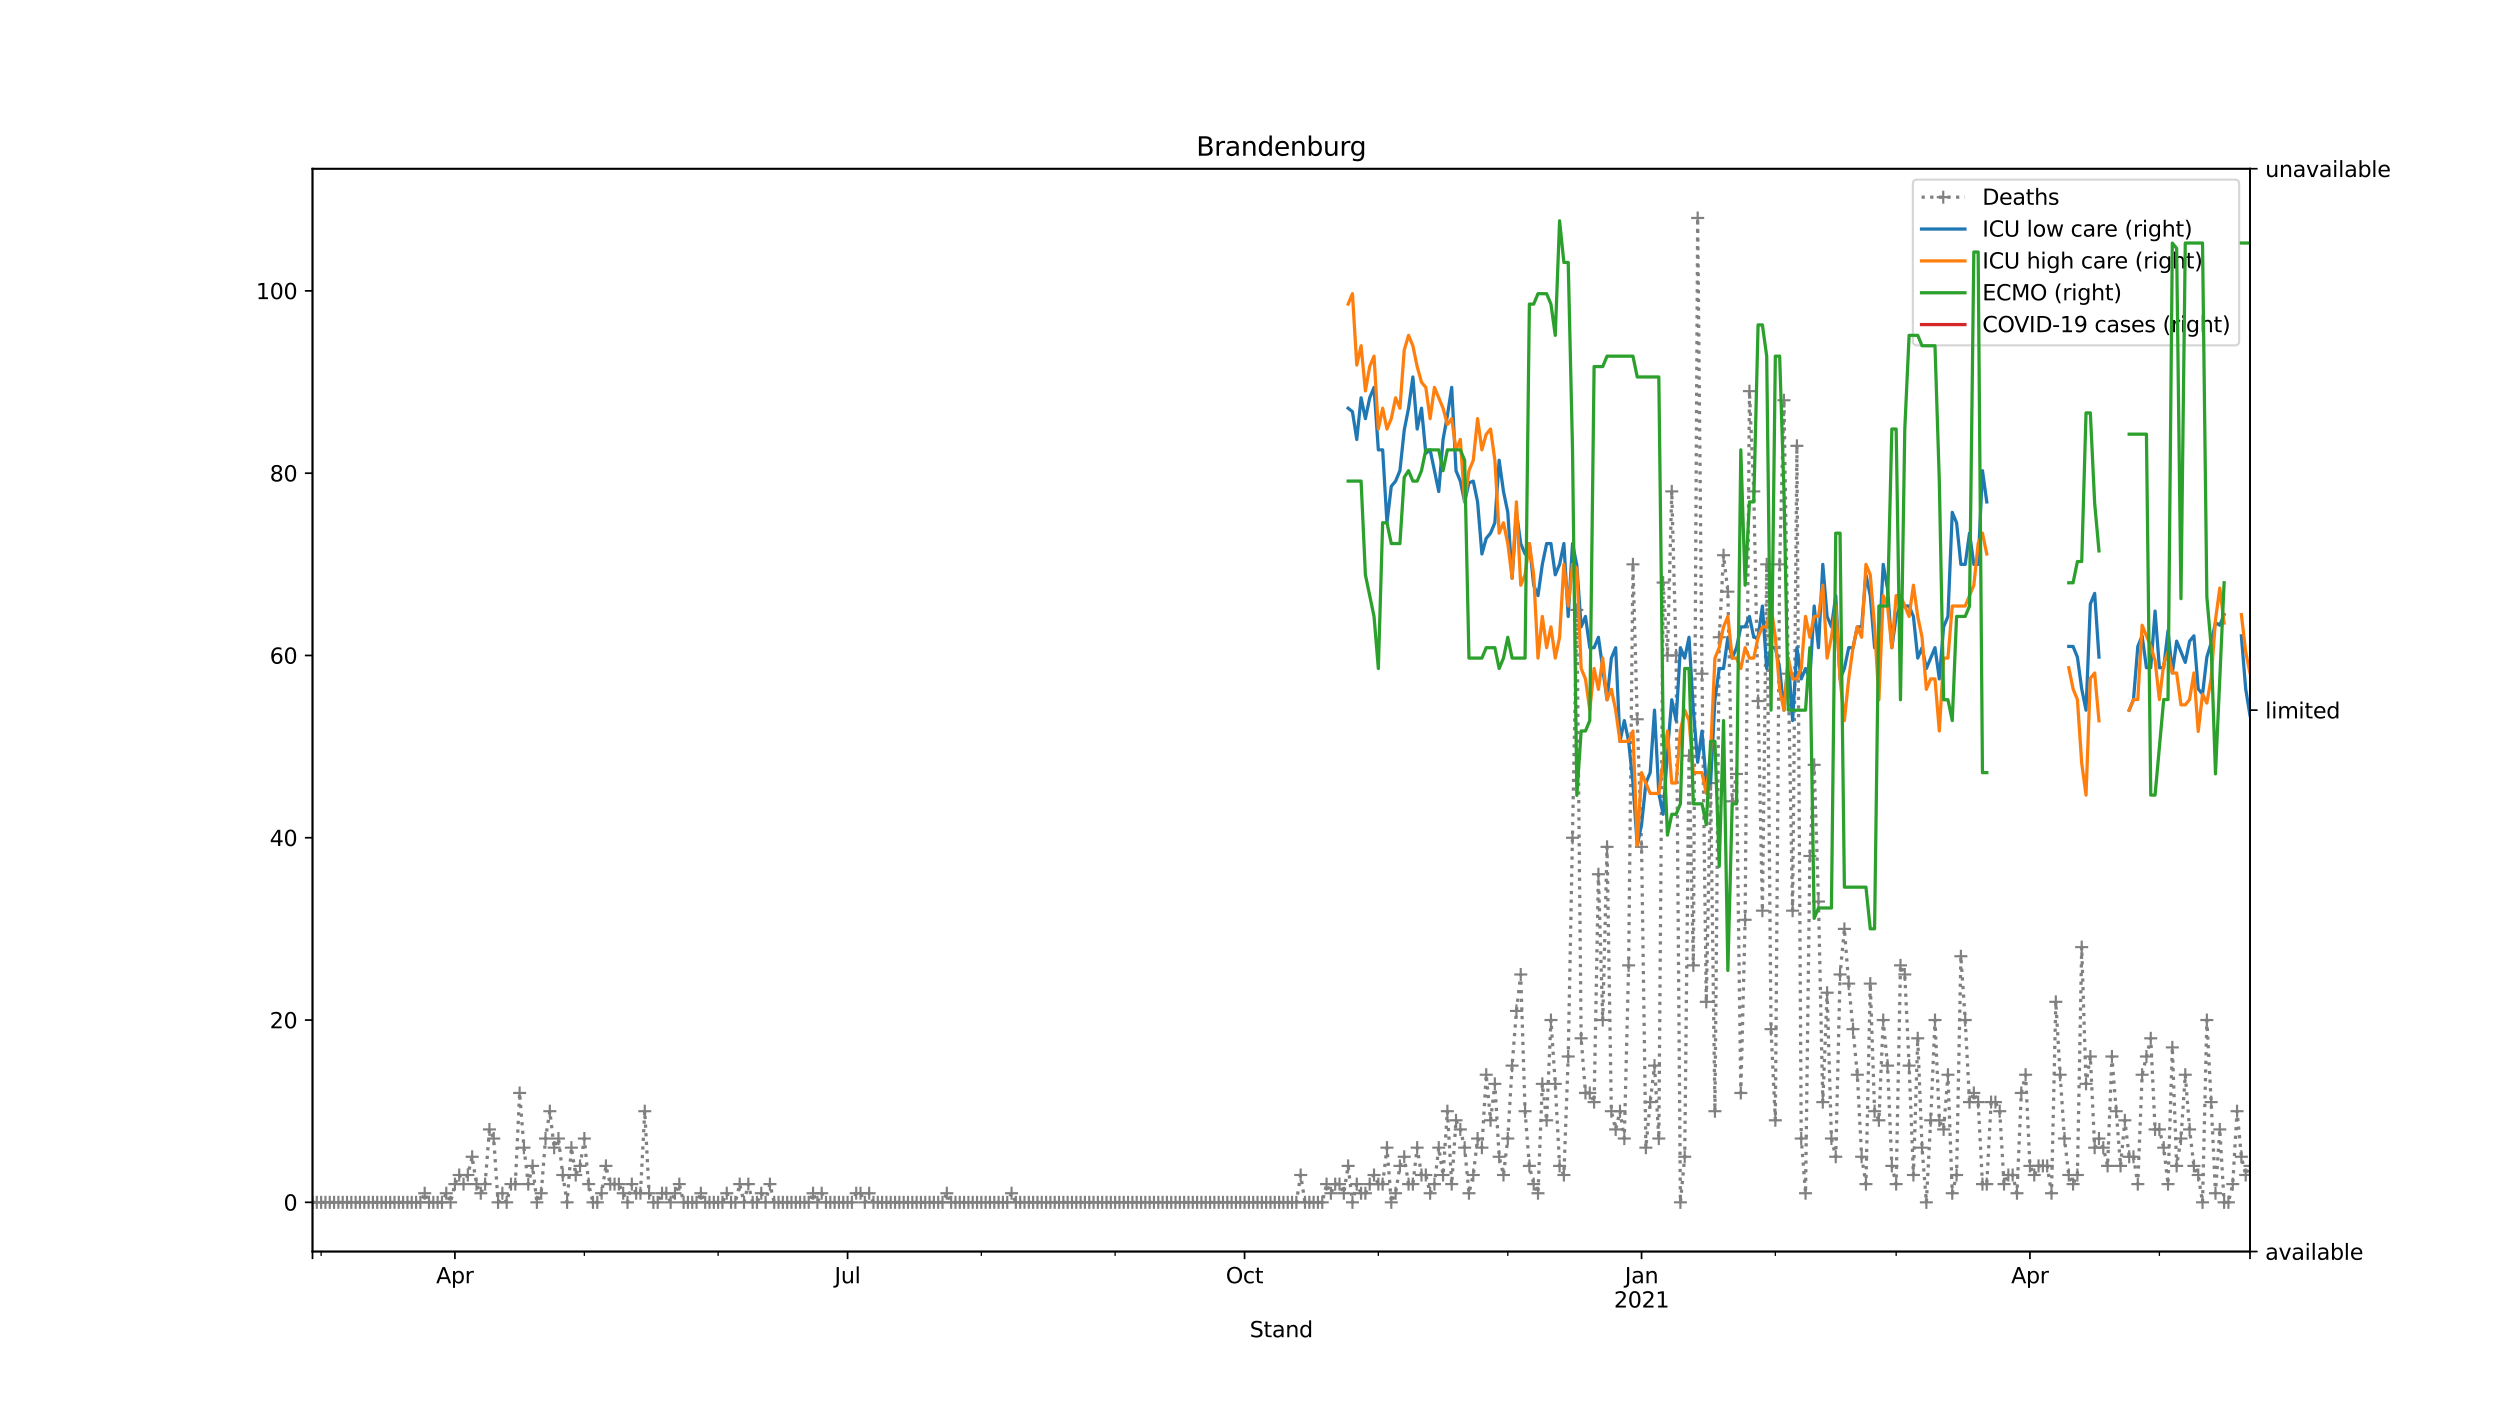 <?xml version="1.0" encoding="utf-8" standalone="no"?>
<!DOCTYPE svg PUBLIC "-//W3C//DTD SVG 1.1//EN"
  "http://www.w3.org/Graphics/SVG/1.1/DTD/svg11.dtd">
<svg height="648pt" version="1.1" viewBox="0 0 1152 648" width="1152pt" xmlns="http://www.w3.org/2000/svg" xmlns:xlink="http://www.w3.org/1999/xlink">
 <defs>
  <style type="text/css">*{stroke-linecap:butt;stroke-linejoin:round;}</style>
 </defs>
 <g id="figure_1">
  <g id="patch_1">
   <path d="M 0 648 
L 1152 648 
L 1152 0 
L 0 0 
z
" style="fill:#ffffff;"/>
  </g>
  <g id="axes_1">
   <g id="patch_2">
    <path d="M 144 576.72 
L 1036.8 576.72 
L 1036.8 77.76 
L 144 77.76 
z
" style="fill:#ffffff;"/>
   </g>
   <g id="matplotlib.axis_1">
    <g id="xtick_1">
     <g id="line2d_1">
      <defs>
       <path d="M 0 0 
L 0 3.5 
" id="mf8b59584f2" style="stroke:#000000;stroke-width:0.8;"/>
      </defs>
      <g>
       <use style="stroke:#000000;stroke-width:0.8;" x="144" xlink:href="#mf8b59584f2" y="576.72"/>
      </g>
     </g>
    </g>
    <g id="xtick_2">
     <g id="line2d_2">
      <g>
       <use style="stroke:#000000;stroke-width:0.8;" x="209.618" xlink:href="#mf8b59584f2" y="576.72"/>
      </g>
     </g>
     <g id="text_1">
      <!-- Apr -->
      <g transform="translate(200.968 591.318)scale(0.1 -0.1)">
       <defs>
        <path d="M 2188 4044 
L 1331 1722 
L 3047 1722 
L 2188 4044 
z
M 1831 4666 
L 2547 4666 
L 4325 0 
L 3669 0 
L 3244 1197 
L 1141 1197 
L 716 0 
L 50 0 
L 1831 4666 
z
" id="DejaVuSans-41" transform="scale(0.016)"/>
        <path d="M 1159 525 
L 1159 -1331 
L 581 -1331 
L 581 3500 
L 1159 3500 
L 1159 2969 
Q 1341 3281 1617 3432 
Q 1894 3584 2278 3584 
Q 2916 3584 3314 3078 
Q 3713 2572 3713 1747 
Q 3713 922 3314 415 
Q 2916 -91 2278 -91 
Q 1894 -91 1617 61 
Q 1341 213 1159 525 
z
M 3116 1747 
Q 3116 2381 2855 2742 
Q 2594 3103 2138 3103 
Q 1681 3103 1420 2742 
Q 1159 2381 1159 1747 
Q 1159 1113 1420 752 
Q 1681 391 2138 391 
Q 2594 391 2855 752 
Q 3116 1113 3116 1747 
z
" id="DejaVuSans-70" transform="scale(0.016)"/>
        <path d="M 2631 2963 
Q 2534 3019 2420 3045 
Q 2306 3072 2169 3072 
Q 1681 3072 1420 2755 
Q 1159 2438 1159 1844 
L 1159 0 
L 581 0 
L 581 3500 
L 1159 3500 
L 1159 2956 
Q 1341 3275 1631 3429 
Q 1922 3584 2338 3584 
Q 2397 3584 2469 3576 
Q 2541 3569 2628 3553 
L 2631 2963 
z
" id="DejaVuSans-72" transform="scale(0.016)"/>
       </defs>
       <use xlink:href="#DejaVuSans-41"/>
       <use x="68.408" xlink:href="#DejaVuSans-70"/>
       <use x="131.885" xlink:href="#DejaVuSans-72"/>
      </g>
     </g>
    </g>
    <g id="xtick_3">
     <g id="line2d_3">
      <g>
       <use style="stroke:#000000;stroke-width:0.8;" x="390.564" xlink:href="#mf8b59584f2" y="576.72"/>
      </g>
     </g>
     <g id="text_2">
      <!-- Jul -->
      <g transform="translate(384.531 591.318)scale(0.1 -0.1)">
       <defs>
        <path d="M 628 4666 
L 1259 4666 
L 1259 325 
Q 1259 -519 939 -900 
Q 619 -1281 -91 -1281 
L -331 -1281 
L -331 -750 
L -134 -750 
Q 284 -750 456 -515 
Q 628 -281 628 325 
L 628 4666 
z
" id="DejaVuSans-4a" transform="scale(0.016)"/>
        <path d="M 544 1381 
L 544 3500 
L 1119 3500 
L 1119 1403 
Q 1119 906 1312 657 
Q 1506 409 1894 409 
Q 2359 409 2629 706 
Q 2900 1003 2900 1516 
L 2900 3500 
L 3475 3500 
L 3475 0 
L 2900 0 
L 2900 538 
Q 2691 219 2414 64 
Q 2138 -91 1772 -91 
Q 1169 -91 856 284 
Q 544 659 544 1381 
z
M 1991 3584 
L 1991 3584 
z
" id="DejaVuSans-75" transform="scale(0.016)"/>
        <path d="M 603 4863 
L 1178 4863 
L 1178 0 
L 603 0 
L 603 4863 
z
" id="DejaVuSans-6c" transform="scale(0.016)"/>
       </defs>
       <use xlink:href="#DejaVuSans-4a"/>
       <use x="29.492" xlink:href="#DejaVuSans-75"/>
       <use x="92.871" xlink:href="#DejaVuSans-6c"/>
      </g>
     </g>
    </g>
    <g id="xtick_4">
     <g id="line2d_4">
      <g>
       <use style="stroke:#000000;stroke-width:0.8;" x="573.498" xlink:href="#mf8b59584f2" y="576.72"/>
      </g>
     </g>
     <g id="text_3">
      <!-- Oct -->
      <g transform="translate(564.853 591.318)scale(0.1 -0.1)">
       <defs>
        <path d="M 2522 4238 
Q 1834 4238 1429 3725 
Q 1025 3213 1025 2328 
Q 1025 1447 1429 934 
Q 1834 422 2522 422 
Q 3209 422 3611 934 
Q 4013 1447 4013 2328 
Q 4013 3213 3611 3725 
Q 3209 4238 2522 4238 
z
M 2522 4750 
Q 3503 4750 4090 4092 
Q 4678 3434 4678 2328 
Q 4678 1225 4090 567 
Q 3503 -91 2522 -91 
Q 1538 -91 948 565 
Q 359 1222 359 2328 
Q 359 3434 948 4092 
Q 1538 4750 2522 4750 
z
" id="DejaVuSans-4f" transform="scale(0.016)"/>
        <path d="M 3122 3366 
L 3122 2828 
Q 2878 2963 2633 3030 
Q 2388 3097 2138 3097 
Q 1578 3097 1268 2742 
Q 959 2388 959 1747 
Q 959 1106 1268 751 
Q 1578 397 2138 397 
Q 2388 397 2633 464 
Q 2878 531 3122 666 
L 3122 134 
Q 2881 22 2623 -34 
Q 2366 -91 2075 -91 
Q 1284 -91 818 406 
Q 353 903 353 1747 
Q 353 2603 823 3093 
Q 1294 3584 2113 3584 
Q 2378 3584 2631 3529 
Q 2884 3475 3122 3366 
z
" id="DejaVuSans-63" transform="scale(0.016)"/>
        <path d="M 1172 4494 
L 1172 3500 
L 2356 3500 
L 2356 3053 
L 1172 3053 
L 1172 1153 
Q 1172 725 1289 603 
Q 1406 481 1766 481 
L 2356 481 
L 2356 0 
L 1766 0 
Q 1100 0 847 248 
Q 594 497 594 1153 
L 594 3053 
L 172 3053 
L 172 3500 
L 594 3500 
L 594 4494 
L 1172 4494 
z
" id="DejaVuSans-74" transform="scale(0.016)"/>
       </defs>
       <use xlink:href="#DejaVuSans-4f"/>
       <use x="78.711" xlink:href="#DejaVuSans-63"/>
       <use x="133.691" xlink:href="#DejaVuSans-74"/>
      </g>
     </g>
    </g>
    <g id="xtick_5">
     <g id="line2d_5">
      <g>
       <use style="stroke:#000000;stroke-width:0.8;" x="756.433" xlink:href="#mf8b59584f2" y="576.72"/>
      </g>
     </g>
     <g id="text_4">
      <!-- Jan -->
      <g transform="translate(748.725 591.318)scale(0.1 -0.1)">
       <defs>
        <path d="M 2194 1759 
Q 1497 1759 1228 1600 
Q 959 1441 959 1056 
Q 959 750 1161 570 
Q 1363 391 1709 391 
Q 2188 391 2477 730 
Q 2766 1069 2766 1631 
L 2766 1759 
L 2194 1759 
z
M 3341 1997 
L 3341 0 
L 2766 0 
L 2766 531 
Q 2569 213 2275 61 
Q 1981 -91 1556 -91 
Q 1019 -91 701 211 
Q 384 513 384 1019 
Q 384 1609 779 1909 
Q 1175 2209 1959 2209 
L 2766 2209 
L 2766 2266 
Q 2766 2663 2505 2880 
Q 2244 3097 1772 3097 
Q 1472 3097 1187 3025 
Q 903 2953 641 2809 
L 641 3341 
Q 956 3463 1253 3523 
Q 1550 3584 1831 3584 
Q 2591 3584 2966 3190 
Q 3341 2797 3341 1997 
z
" id="DejaVuSans-61" transform="scale(0.016)"/>
        <path d="M 3513 2113 
L 3513 0 
L 2938 0 
L 2938 2094 
Q 2938 2591 2744 2837 
Q 2550 3084 2163 3084 
Q 1697 3084 1428 2787 
Q 1159 2491 1159 1978 
L 1159 0 
L 581 0 
L 581 3500 
L 1159 3500 
L 1159 2956 
Q 1366 3272 1645 3428 
Q 1925 3584 2291 3584 
Q 2894 3584 3203 3211 
Q 3513 2838 3513 2113 
z
" id="DejaVuSans-6e" transform="scale(0.016)"/>
       </defs>
       <use xlink:href="#DejaVuSans-4a"/>
       <use x="29.492" xlink:href="#DejaVuSans-61"/>
       <use x="90.771" xlink:href="#DejaVuSans-6e"/>
      </g>
      <!-- 2021 -->
      <g transform="translate(743.708 602.516)scale(0.1 -0.1)">
       <defs>
        <path d="M 1228 531 
L 3431 531 
L 3431 0 
L 469 0 
L 469 531 
Q 828 903 1448 1529 
Q 2069 2156 2228 2338 
Q 2531 2678 2651 2914 
Q 2772 3150 2772 3378 
Q 2772 3750 2511 3984 
Q 2250 4219 1831 4219 
Q 1534 4219 1204 4116 
Q 875 4013 500 3803 
L 500 4441 
Q 881 4594 1212 4672 
Q 1544 4750 1819 4750 
Q 2544 4750 2975 4387 
Q 3406 4025 3406 3419 
Q 3406 3131 3298 2873 
Q 3191 2616 2906 2266 
Q 2828 2175 2409 1742 
Q 1991 1309 1228 531 
z
" id="DejaVuSans-32" transform="scale(0.016)"/>
        <path d="M 2034 4250 
Q 1547 4250 1301 3770 
Q 1056 3291 1056 2328 
Q 1056 1369 1301 889 
Q 1547 409 2034 409 
Q 2525 409 2770 889 
Q 3016 1369 3016 2328 
Q 3016 3291 2770 3770 
Q 2525 4250 2034 4250 
z
M 2034 4750 
Q 2819 4750 3233 4129 
Q 3647 3509 3647 2328 
Q 3647 1150 3233 529 
Q 2819 -91 2034 -91 
Q 1250 -91 836 529 
Q 422 1150 422 2328 
Q 422 3509 836 4129 
Q 1250 4750 2034 4750 
z
" id="DejaVuSans-30" transform="scale(0.016)"/>
        <path d="M 794 531 
L 1825 531 
L 1825 4091 
L 703 3866 
L 703 4441 
L 1819 4666 
L 2450 4666 
L 2450 531 
L 3481 531 
L 3481 0 
L 794 0 
L 794 531 
z
" id="DejaVuSans-31" transform="scale(0.016)"/>
       </defs>
       <use xlink:href="#DejaVuSans-32"/>
       <use x="63.623" xlink:href="#DejaVuSans-30"/>
       <use x="127.246" xlink:href="#DejaVuSans-32"/>
       <use x="190.869" xlink:href="#DejaVuSans-31"/>
      </g>
     </g>
    </g>
    <g id="xtick_6">
     <g id="line2d_6">
      <g>
       <use style="stroke:#000000;stroke-width:0.8;" x="935.391" xlink:href="#mf8b59584f2" y="576.72"/>
      </g>
     </g>
     <g id="text_5">
      <!-- Apr -->
      <g transform="translate(926.741 591.318)scale(0.1 -0.1)">
       <use xlink:href="#DejaVuSans-41"/>
       <use x="68.408" xlink:href="#DejaVuSans-70"/>
       <use x="131.885" xlink:href="#DejaVuSans-72"/>
      </g>
     </g>
    </g>
    <g id="xtick_7">
     <g id="line2d_7">
      <g>
       <use style="stroke:#000000;stroke-width:0.8;" x="1036.8" xlink:href="#mf8b59584f2" y="576.72"/>
      </g>
     </g>
    </g>
    <g id="xtick_8">
     <g id="line2d_8">
      <defs>
       <path d="M 0 0 
L 0 2 
" id="m9df7336d36" style="stroke:#000000;stroke-width:0.6;"/>
      </defs>
      <g>
       <use style="stroke:#000000;stroke-width:0.6;" x="147.977" xlink:href="#m9df7336d36" y="576.72"/>
      </g>
     </g>
    </g>
    <g id="xtick_9">
     <g id="line2d_9">
      <g>
       <use style="stroke:#000000;stroke-width:0.6;" x="269.27" xlink:href="#m9df7336d36" y="576.72"/>
      </g>
     </g>
    </g>
    <g id="xtick_10">
     <g id="line2d_10">
      <g>
       <use style="stroke:#000000;stroke-width:0.6;" x="330.911" xlink:href="#m9df7336d36" y="576.72"/>
      </g>
     </g>
    </g>
    <g id="xtick_11">
     <g id="line2d_11">
      <g>
       <use style="stroke:#000000;stroke-width:0.6;" x="452.205" xlink:href="#m9df7336d36" y="576.72"/>
      </g>
     </g>
    </g>
    <g id="xtick_12">
     <g id="line2d_12">
      <g>
       <use style="stroke:#000000;stroke-width:0.6;" x="513.846" xlink:href="#m9df7336d36" y="576.72"/>
      </g>
     </g>
    </g>
    <g id="xtick_13">
     <g id="line2d_13">
      <g>
       <use style="stroke:#000000;stroke-width:0.6;" x="635.139" xlink:href="#m9df7336d36" y="576.72"/>
      </g>
     </g>
    </g>
    <g id="xtick_14">
     <g id="line2d_14">
      <g>
       <use style="stroke:#000000;stroke-width:0.6;" x="694.792" xlink:href="#m9df7336d36" y="576.72"/>
      </g>
     </g>
    </g>
    <g id="xtick_15">
     <g id="line2d_15">
      <g>
       <use style="stroke:#000000;stroke-width:0.6;" x="818.074" xlink:href="#m9df7336d36" y="576.72"/>
      </g>
     </g>
    </g>
    <g id="xtick_16">
     <g id="line2d_16">
      <g>
       <use style="stroke:#000000;stroke-width:0.6;" x="873.75" xlink:href="#m9df7336d36" y="576.72"/>
      </g>
     </g>
    </g>
    <g id="xtick_17">
     <g id="line2d_17">
      <g>
       <use style="stroke:#000000;stroke-width:0.6;" x="995.043" xlink:href="#m9df7336d36" y="576.72"/>
      </g>
     </g>
    </g>
    <g id="text_6">
     <!-- Stand -->
     <g transform="translate(575.859 616.194)scale(0.1 -0.1)">
      <defs>
       <path d="M 3425 4513 
L 3425 3897 
Q 3066 4069 2747 4153 
Q 2428 4238 2131 4238 
Q 1616 4238 1336 4038 
Q 1056 3838 1056 3469 
Q 1056 3159 1242 3001 
Q 1428 2844 1947 2747 
L 2328 2669 
Q 3034 2534 3370 2195 
Q 3706 1856 3706 1288 
Q 3706 609 3251 259 
Q 2797 -91 1919 -91 
Q 1588 -91 1214 -16 
Q 841 59 441 206 
L 441 856 
Q 825 641 1194 531 
Q 1563 422 1919 422 
Q 2459 422 2753 634 
Q 3047 847 3047 1241 
Q 3047 1584 2836 1778 
Q 2625 1972 2144 2069 
L 1759 2144 
Q 1053 2284 737 2584 
Q 422 2884 422 3419 
Q 422 4038 858 4394 
Q 1294 4750 2059 4750 
Q 2388 4750 2728 4690 
Q 3069 4631 3425 4513 
z
" id="DejaVuSans-53" transform="scale(0.016)"/>
       <path d="M 2906 2969 
L 2906 4863 
L 3481 4863 
L 3481 0 
L 2906 0 
L 2906 525 
Q 2725 213 2448 61 
Q 2172 -91 1784 -91 
Q 1150 -91 751 415 
Q 353 922 353 1747 
Q 353 2572 751 3078 
Q 1150 3584 1784 3584 
Q 2172 3584 2448 3432 
Q 2725 3281 2906 2969 
z
M 947 1747 
Q 947 1113 1208 752 
Q 1469 391 1925 391 
Q 2381 391 2643 752 
Q 2906 1113 2906 1747 
Q 2906 2381 2643 2742 
Q 2381 3103 1925 3103 
Q 1469 3103 1208 2742 
Q 947 2381 947 1747 
z
" id="DejaVuSans-64" transform="scale(0.016)"/>
      </defs>
      <use xlink:href="#DejaVuSans-53"/>
      <use x="63.477" xlink:href="#DejaVuSans-74"/>
      <use x="102.686" xlink:href="#DejaVuSans-61"/>
      <use x="163.965" xlink:href="#DejaVuSans-6e"/>
      <use x="227.344" xlink:href="#DejaVuSans-64"/>
     </g>
    </g>
   </g>
   <g id="matplotlib.axis_2">
    <g id="ytick_1">
     <g id="line2d_18">
      <defs>
       <path d="M 0 0 
L -3.5 0 
" id="mf22b130819" style="stroke:#000000;stroke-width:0.8;"/>
      </defs>
      <g>
       <use style="stroke:#000000;stroke-width:0.8;" x="144" xlink:href="#mf22b130819" y="554.04"/>
      </g>
     </g>
     <g id="text_7">
      <!-- 0 -->
      <g transform="translate(130.637 557.839)scale(0.1 -0.1)">
       <use xlink:href="#DejaVuSans-30"/>
      </g>
     </g>
    </g>
    <g id="ytick_2">
     <g id="line2d_19">
      <g>
       <use style="stroke:#000000;stroke-width:0.8;" x="144" xlink:href="#mf22b130819" y="470.04"/>
      </g>
     </g>
     <g id="text_8">
      <!-- 20 -->
      <g transform="translate(124.275 473.839)scale(0.1 -0.1)">
       <use xlink:href="#DejaVuSans-32"/>
       <use x="63.623" xlink:href="#DejaVuSans-30"/>
      </g>
     </g>
    </g>
    <g id="ytick_3">
     <g id="line2d_20">
      <g>
       <use style="stroke:#000000;stroke-width:0.8;" x="144" xlink:href="#mf22b130819" y="386.04"/>
      </g>
     </g>
     <g id="text_9">
      <!-- 40 -->
      <g transform="translate(124.275 389.839)scale(0.1 -0.1)">
       <defs>
        <path d="M 2419 4116 
L 825 1625 
L 2419 1625 
L 2419 4116 
z
M 2253 4666 
L 3047 4666 
L 3047 1625 
L 3713 1625 
L 3713 1100 
L 3047 1100 
L 3047 0 
L 2419 0 
L 2419 1100 
L 313 1100 
L 313 1709 
L 2253 4666 
z
" id="DejaVuSans-34" transform="scale(0.016)"/>
       </defs>
       <use xlink:href="#DejaVuSans-34"/>
       <use x="63.623" xlink:href="#DejaVuSans-30"/>
      </g>
     </g>
    </g>
    <g id="ytick_4">
     <g id="line2d_21">
      <g>
       <use style="stroke:#000000;stroke-width:0.8;" x="144" xlink:href="#mf22b130819" y="302.04"/>
      </g>
     </g>
     <g id="text_10">
      <!-- 60 -->
      <g transform="translate(124.275 305.839)scale(0.1 -0.1)">
       <defs>
        <path d="M 2113 2584 
Q 1688 2584 1439 2293 
Q 1191 2003 1191 1497 
Q 1191 994 1439 701 
Q 1688 409 2113 409 
Q 2538 409 2786 701 
Q 3034 994 3034 1497 
Q 3034 2003 2786 2293 
Q 2538 2584 2113 2584 
z
M 3366 4563 
L 3366 3988 
Q 3128 4100 2886 4159 
Q 2644 4219 2406 4219 
Q 1781 4219 1451 3797 
Q 1122 3375 1075 2522 
Q 1259 2794 1537 2939 
Q 1816 3084 2150 3084 
Q 2853 3084 3261 2657 
Q 3669 2231 3669 1497 
Q 3669 778 3244 343 
Q 2819 -91 2113 -91 
Q 1303 -91 875 529 
Q 447 1150 447 2328 
Q 447 3434 972 4092 
Q 1497 4750 2381 4750 
Q 2619 4750 2861 4703 
Q 3103 4656 3366 4563 
z
" id="DejaVuSans-36" transform="scale(0.016)"/>
       </defs>
       <use xlink:href="#DejaVuSans-36"/>
       <use x="63.623" xlink:href="#DejaVuSans-30"/>
      </g>
     </g>
    </g>
    <g id="ytick_5">
     <g id="line2d_22">
      <g>
       <use style="stroke:#000000;stroke-width:0.8;" x="144" xlink:href="#mf22b130819" y="218.04"/>
      </g>
     </g>
     <g id="text_11">
      <!-- 80 -->
      <g transform="translate(124.275 221.839)scale(0.1 -0.1)">
       <defs>
        <path d="M 2034 2216 
Q 1584 2216 1326 1975 
Q 1069 1734 1069 1313 
Q 1069 891 1326 650 
Q 1584 409 2034 409 
Q 2484 409 2743 651 
Q 3003 894 3003 1313 
Q 3003 1734 2745 1975 
Q 2488 2216 2034 2216 
z
M 1403 2484 
Q 997 2584 770 2862 
Q 544 3141 544 3541 
Q 544 4100 942 4425 
Q 1341 4750 2034 4750 
Q 2731 4750 3128 4425 
Q 3525 4100 3525 3541 
Q 3525 3141 3298 2862 
Q 3072 2584 2669 2484 
Q 3125 2378 3379 2068 
Q 3634 1759 3634 1313 
Q 3634 634 3220 271 
Q 2806 -91 2034 -91 
Q 1263 -91 848 271 
Q 434 634 434 1313 
Q 434 1759 690 2068 
Q 947 2378 1403 2484 
z
M 1172 3481 
Q 1172 3119 1398 2916 
Q 1625 2713 2034 2713 
Q 2441 2713 2670 2916 
Q 2900 3119 2900 3481 
Q 2900 3844 2670 4047 
Q 2441 4250 2034 4250 
Q 1625 4250 1398 4047 
Q 1172 3844 1172 3481 
z
" id="DejaVuSans-38" transform="scale(0.016)"/>
       </defs>
       <use xlink:href="#DejaVuSans-38"/>
       <use x="63.623" xlink:href="#DejaVuSans-30"/>
      </g>
     </g>
    </g>
    <g id="ytick_6">
     <g id="line2d_23">
      <g>
       <use style="stroke:#000000;stroke-width:0.8;" x="144" xlink:href="#mf22b130819" y="134.04"/>
      </g>
     </g>
     <g id="text_12">
      <!-- 100 -->
      <g transform="translate(117.912 137.839)scale(0.1 -0.1)">
       <use xlink:href="#DejaVuSans-31"/>
       <use x="63.623" xlink:href="#DejaVuSans-30"/>
       <use x="127.246" xlink:href="#DejaVuSans-30"/>
      </g>
     </g>
    </g>
   </g>
   <g id="line2d_24">
    <path clip-path="url(#p422e3f09ba)" d="M 144 554.04 
L 193.71 554.04 
L 195.699 549.84 
L 197.687 554.04 
L 203.653 554.04 
L 205.641 549.84 
L 207.629 554.04 
L 209.618 545.64 
L 211.606 541.44 
L 213.595 545.64 
L 215.583 541.44 
L 217.571 533.04 
L 219.56 545.64 
L 221.548 549.84 
L 223.537 545.64 
L 225.525 520.44 
L 227.514 524.64 
L 229.502 554.04 
L 231.49 549.84 
L 233.479 554.04 
L 235.467 545.64 
L 237.456 545.64 
L 239.444 503.64 
L 241.433 528.84 
L 243.421 545.64 
L 245.409 537.24 
L 247.398 554.04 
L 249.386 549.84 
L 251.375 524.64 
L 253.363 512.04 
L 255.351 528.84 
L 257.34 524.64 
L 259.328 541.44 
L 261.317 554.04 
L 263.305 528.84 
L 265.294 541.44 
L 267.282 537.24 
L 269.27 524.64 
L 271.259 545.64 
L 273.247 554.04 
L 275.236 554.04 
L 277.224 549.84 
L 279.212 537.24 
L 281.201 545.64 
L 285.178 545.64 
L 289.155 554.04 
L 291.143 545.64 
L 293.131 549.84 
L 295.12 549.84 
L 297.108 512.04 
L 299.097 549.84 
L 301.085 554.04 
L 303.073 554.04 
L 305.062 549.84 
L 307.05 549.84 
L 309.039 554.04 
L 313.016 545.64 
L 315.004 554.04 
L 320.969 554.04 
L 322.958 549.84 
L 324.946 554.04 
L 332.9 554.04 
L 334.888 549.84 
L 336.877 554.04 
L 338.865 554.04 
L 340.853 545.64 
L 342.842 554.04 
L 344.83 545.64 
L 346.819 554.04 
L 348.807 554.04 
L 350.796 549.84 
L 352.784 554.04 
L 354.772 545.64 
L 356.761 554.04 
L 372.668 554.04 
L 374.657 549.84 
L 376.645 554.04 
L 378.633 549.84 
L 380.622 554.04 
L 392.552 554.04 
L 394.541 549.84 
L 396.529 549.84 
L 398.518 554.04 
L 400.506 549.84 
L 402.494 554.04 
L 434.309 554.04 
L 436.298 549.84 
L 438.286 554.04 
L 464.135 554.04 
L 466.124 549.84 
L 468.112 554.04 
L 597.359 554.04 
L 599.348 541.44 
L 601.336 554.04 
L 609.29 554.04 
L 611.278 545.64 
L 613.267 549.84 
L 615.255 545.64 
L 617.244 545.64 
L 619.232 549.84 
L 621.22 537.24 
L 623.209 554.04 
L 625.197 545.64 
L 627.186 549.84 
L 629.174 549.84 
L 633.151 541.44 
L 635.139 545.64 
L 637.128 545.64 
L 639.116 528.84 
L 641.105 554.04 
L 643.093 549.84 
L 645.082 537.24 
L 647.07 533.04 
L 649.058 545.64 
L 651.047 545.64 
L 653.035 528.84 
L 655.024 541.44 
L 657.012 541.44 
L 659 549.84 
L 660.989 545.64 
L 662.977 528.84 
L 664.966 541.44 
L 666.954 512.04 
L 668.943 545.64 
L 670.931 516.24 
L 672.919 520.44 
L 674.908 528.84 
L 676.896 549.84 
L 678.885 541.44 
L 680.873 524.64 
L 682.861 528.84 
L 684.85 495.24 
L 686.838 516.24 
L 688.827 499.44 
L 690.815 533.04 
L 692.804 541.44 
L 694.792 524.64 
L 696.78 491.04 
L 698.769 465.84 
L 700.757 449.04 
L 702.746 512.04 
L 704.734 537.24 
L 706.722 545.64 
L 708.711 549.84 
L 710.699 499.44 
L 712.688 516.24 
L 714.676 470.04 
L 716.665 499.44 
L 718.653 537.24 
L 720.641 541.44 
L 722.63 486.84 
L 726.607 281.04 
L 728.595 478.44 
L 730.584 503.64 
L 732.572 503.64 
L 734.56 507.84 
L 736.549 402.84 
L 738.537 470.04 
L 740.526 390.24 
L 742.514 512.04 
L 744.502 520.44 
L 746.491 512.04 
L 748.479 524.64 
L 750.468 444.84 
L 752.456 260.04 
L 754.445 331.44 
L 756.433 390.24 
L 758.421 528.84 
L 760.41 507.84 
L 762.398 491.04 
L 764.387 524.64 
L 766.375 268.44 
L 768.363 302.04 
L 770.352 226.44 
L 772.34 302.04 
L 774.329 554.04 
L 776.317 533.04 
L 778.306 348.24 
L 780.294 444.84 
L 782.282 100.44 
L 784.271 310.44 
L 786.259 461.64 
L 788.248 360.84 
L 790.236 512.04 
L 792.224 293.64 
L 794.213 255.84 
L 796.201 272.64 
L 798.19 369.24 
L 800.178 356.64 
L 802.167 503.64 
L 804.155 423.84 
L 806.143 180.24 
L 808.132 226.44 
L 812.109 419.64 
L 814.097 260.04 
L 816.086 474.24 
L 818.074 516.24 
L 820.062 260.04 
L 822.051 184.44 
L 824.039 310.44 
L 826.028 419.64 
L 828.016 205.44 
L 830.004 524.64 
L 831.993 549.84 
L 833.981 394.44 
L 835.97 352.44 
L 837.958 415.44 
L 839.947 507.84 
L 841.935 457.44 
L 843.923 524.64 
L 845.912 533.04 
L 847.9 449.04 
L 849.889 428.04 
L 851.877 453.24 
L 855.854 495.24 
L 857.842 533.04 
L 859.831 545.64 
L 861.819 453.24 
L 863.808 512.04 
L 865.796 516.24 
L 867.784 470.04 
L 869.773 491.04 
L 871.761 537.24 
L 873.75 545.64 
L 875.738 444.84 
L 877.727 449.04 
L 879.715 491.04 
L 881.703 541.44 
L 883.692 478.44 
L 885.68 528.84 
L 887.669 554.04 
L 889.657 516.24 
L 891.645 470.04 
L 893.634 516.24 
L 895.622 520.44 
L 897.611 495.24 
L 899.599 549.84 
L 901.588 541.44 
L 903.576 440.64 
L 905.564 470.04 
L 907.553 507.84 
L 909.541 503.64 
L 911.53 507.84 
L 913.518 545.64 
L 915.506 545.64 
L 917.495 507.84 
L 919.483 507.84 
L 921.472 512.04 
L 923.46 545.64 
L 925.449 541.44 
L 927.437 541.44 
L 929.425 549.84 
L 931.414 503.64 
L 933.402 495.24 
L 935.391 537.24 
L 937.379 541.44 
L 939.367 537.24 
L 943.344 537.24 
L 945.333 549.84 
L 947.321 461.64 
L 949.31 495.24 
L 951.298 524.64 
L 953.286 541.44 
L 955.275 545.64 
L 957.263 541.44 
L 959.252 436.44 
L 961.24 499.44 
L 963.229 486.84 
L 965.217 528.84 
L 967.205 524.64 
L 969.194 528.84 
L 971.182 537.24 
L 973.171 486.84 
L 977.147 537.24 
L 979.136 516.24 
L 981.124 533.04 
L 983.113 533.04 
L 985.101 545.64 
L 987.09 495.24 
L 991.066 478.44 
L 993.055 520.44 
L 995.043 520.44 
L 997.032 528.84 
L 999.02 545.64 
L 1001.008 482.64 
L 1002.997 537.24 
L 1004.985 524.64 
L 1006.974 495.24 
L 1008.962 520.44 
L 1010.951 537.24 
L 1012.939 541.44 
L 1014.927 554.04 
L 1016.916 470.04 
L 1018.904 507.84 
L 1020.893 549.84 
L 1022.881 520.44 
L 1024.869 554.04 
L 1026.858 554.04 
L 1028.846 545.64 
L 1030.835 512.04 
L 1032.823 533.04 
L 1034.812 541.44 
L 1036.8 537.24 
L 1036.8 537.24 
" style="fill:none;stroke:#808080;stroke-dasharray:1.5,2.475;stroke-dashoffset:0;stroke-width:1.5;"/>
    <defs>
     <path d="M -3 0 
L 3 0 
M 0 3 
L 0 -3 
" id="mc762ec27a8" style="stroke:#808080;"/>
    </defs>
    <g clip-path="url(#p422e3f09ba)">
     <use style="fill:#808080;stroke:#808080;" x="144" xlink:href="#mc762ec27a8" y="554.04"/>
     <use style="fill:#808080;stroke:#808080;" x="145.988" xlink:href="#mc762ec27a8" y="554.04"/>
     <use style="fill:#808080;stroke:#808080;" x="147.977" xlink:href="#mc762ec27a8" y="554.04"/>
     <use style="fill:#808080;stroke:#808080;" x="149.965" xlink:href="#mc762ec27a8" y="554.04"/>
     <use style="fill:#808080;stroke:#808080;" x="151.954" xlink:href="#mc762ec27a8" y="554.04"/>
     <use style="fill:#808080;stroke:#808080;" x="153.942" xlink:href="#mc762ec27a8" y="554.04"/>
     <use style="fill:#808080;stroke:#808080;" x="155.931" xlink:href="#mc762ec27a8" y="554.04"/>
     <use style="fill:#808080;stroke:#808080;" x="157.919" xlink:href="#mc762ec27a8" y="554.04"/>
     <use style="fill:#808080;stroke:#808080;" x="159.907" xlink:href="#mc762ec27a8" y="554.04"/>
     <use style="fill:#808080;stroke:#808080;" x="161.896" xlink:href="#mc762ec27a8" y="554.04"/>
     <use style="fill:#808080;stroke:#808080;" x="163.884" xlink:href="#mc762ec27a8" y="554.04"/>
     <use style="fill:#808080;stroke:#808080;" x="165.873" xlink:href="#mc762ec27a8" y="554.04"/>
     <use style="fill:#808080;stroke:#808080;" x="167.861" xlink:href="#mc762ec27a8" y="554.04"/>
     <use style="fill:#808080;stroke:#808080;" x="169.849" xlink:href="#mc762ec27a8" y="554.04"/>
     <use style="fill:#808080;stroke:#808080;" x="171.838" xlink:href="#mc762ec27a8" y="554.04"/>
     <use style="fill:#808080;stroke:#808080;" x="173.826" xlink:href="#mc762ec27a8" y="554.04"/>
     <use style="fill:#808080;stroke:#808080;" x="175.815" xlink:href="#mc762ec27a8" y="554.04"/>
     <use style="fill:#808080;stroke:#808080;" x="177.803" xlink:href="#mc762ec27a8" y="554.04"/>
     <use style="fill:#808080;stroke:#808080;" x="179.792" xlink:href="#mc762ec27a8" y="554.04"/>
     <use style="fill:#808080;stroke:#808080;" x="181.78" xlink:href="#mc762ec27a8" y="554.04"/>
     <use style="fill:#808080;stroke:#808080;" x="183.768" xlink:href="#mc762ec27a8" y="554.04"/>
     <use style="fill:#808080;stroke:#808080;" x="185.757" xlink:href="#mc762ec27a8" y="554.04"/>
     <use style="fill:#808080;stroke:#808080;" x="187.745" xlink:href="#mc762ec27a8" y="554.04"/>
     <use style="fill:#808080;stroke:#808080;" x="189.734" xlink:href="#mc762ec27a8" y="554.04"/>
     <use style="fill:#808080;stroke:#808080;" x="191.722" xlink:href="#mc762ec27a8" y="554.04"/>
     <use style="fill:#808080;stroke:#808080;" x="193.71" xlink:href="#mc762ec27a8" y="554.04"/>
     <use style="fill:#808080;stroke:#808080;" x="195.699" xlink:href="#mc762ec27a8" y="549.84"/>
     <use style="fill:#808080;stroke:#808080;" x="197.687" xlink:href="#mc762ec27a8" y="554.04"/>
     <use style="fill:#808080;stroke:#808080;" x="199.676" xlink:href="#mc762ec27a8" y="554.04"/>
     <use style="fill:#808080;stroke:#808080;" x="201.664" xlink:href="#mc762ec27a8" y="554.04"/>
     <use style="fill:#808080;stroke:#808080;" x="203.653" xlink:href="#mc762ec27a8" y="554.04"/>
     <use style="fill:#808080;stroke:#808080;" x="205.641" xlink:href="#mc762ec27a8" y="549.84"/>
     <use style="fill:#808080;stroke:#808080;" x="207.629" xlink:href="#mc762ec27a8" y="554.04"/>
     <use style="fill:#808080;stroke:#808080;" x="209.618" xlink:href="#mc762ec27a8" y="545.64"/>
     <use style="fill:#808080;stroke:#808080;" x="211.606" xlink:href="#mc762ec27a8" y="541.44"/>
     <use style="fill:#808080;stroke:#808080;" x="213.595" xlink:href="#mc762ec27a8" y="545.64"/>
     <use style="fill:#808080;stroke:#808080;" x="215.583" xlink:href="#mc762ec27a8" y="541.44"/>
     <use style="fill:#808080;stroke:#808080;" x="217.571" xlink:href="#mc762ec27a8" y="533.04"/>
     <use style="fill:#808080;stroke:#808080;" x="219.56" xlink:href="#mc762ec27a8" y="545.64"/>
     <use style="fill:#808080;stroke:#808080;" x="221.548" xlink:href="#mc762ec27a8" y="549.84"/>
     <use style="fill:#808080;stroke:#808080;" x="223.537" xlink:href="#mc762ec27a8" y="545.64"/>
     <use style="fill:#808080;stroke:#808080;" x="225.525" xlink:href="#mc762ec27a8" y="520.44"/>
     <use style="fill:#808080;stroke:#808080;" x="227.514" xlink:href="#mc762ec27a8" y="524.64"/>
     <use style="fill:#808080;stroke:#808080;" x="229.502" xlink:href="#mc762ec27a8" y="554.04"/>
     <use style="fill:#808080;stroke:#808080;" x="231.49" xlink:href="#mc762ec27a8" y="549.84"/>
     <use style="fill:#808080;stroke:#808080;" x="233.479" xlink:href="#mc762ec27a8" y="554.04"/>
     <use style="fill:#808080;stroke:#808080;" x="235.467" xlink:href="#mc762ec27a8" y="545.64"/>
     <use style="fill:#808080;stroke:#808080;" x="237.456" xlink:href="#mc762ec27a8" y="545.64"/>
     <use style="fill:#808080;stroke:#808080;" x="239.444" xlink:href="#mc762ec27a8" y="503.64"/>
     <use style="fill:#808080;stroke:#808080;" x="241.433" xlink:href="#mc762ec27a8" y="528.84"/>
     <use style="fill:#808080;stroke:#808080;" x="243.421" xlink:href="#mc762ec27a8" y="545.64"/>
     <use style="fill:#808080;stroke:#808080;" x="245.409" xlink:href="#mc762ec27a8" y="537.24"/>
     <use style="fill:#808080;stroke:#808080;" x="247.398" xlink:href="#mc762ec27a8" y="554.04"/>
     <use style="fill:#808080;stroke:#808080;" x="249.386" xlink:href="#mc762ec27a8" y="549.84"/>
     <use style="fill:#808080;stroke:#808080;" x="251.375" xlink:href="#mc762ec27a8" y="524.64"/>
     <use style="fill:#808080;stroke:#808080;" x="253.363" xlink:href="#mc762ec27a8" y="512.04"/>
     <use style="fill:#808080;stroke:#808080;" x="255.351" xlink:href="#mc762ec27a8" y="528.84"/>
     <use style="fill:#808080;stroke:#808080;" x="257.34" xlink:href="#mc762ec27a8" y="524.64"/>
     <use style="fill:#808080;stroke:#808080;" x="259.328" xlink:href="#mc762ec27a8" y="541.44"/>
     <use style="fill:#808080;stroke:#808080;" x="261.317" xlink:href="#mc762ec27a8" y="554.04"/>
     <use style="fill:#808080;stroke:#808080;" x="263.305" xlink:href="#mc762ec27a8" y="528.84"/>
     <use style="fill:#808080;stroke:#808080;" x="265.294" xlink:href="#mc762ec27a8" y="541.44"/>
     <use style="fill:#808080;stroke:#808080;" x="267.282" xlink:href="#mc762ec27a8" y="537.24"/>
     <use style="fill:#808080;stroke:#808080;" x="269.27" xlink:href="#mc762ec27a8" y="524.64"/>
     <use style="fill:#808080;stroke:#808080;" x="271.259" xlink:href="#mc762ec27a8" y="545.64"/>
     <use style="fill:#808080;stroke:#808080;" x="273.247" xlink:href="#mc762ec27a8" y="554.04"/>
     <use style="fill:#808080;stroke:#808080;" x="275.236" xlink:href="#mc762ec27a8" y="554.04"/>
     <use style="fill:#808080;stroke:#808080;" x="277.224" xlink:href="#mc762ec27a8" y="549.84"/>
     <use style="fill:#808080;stroke:#808080;" x="279.212" xlink:href="#mc762ec27a8" y="537.24"/>
     <use style="fill:#808080;stroke:#808080;" x="281.201" xlink:href="#mc762ec27a8" y="545.64"/>
     <use style="fill:#808080;stroke:#808080;" x="283.189" xlink:href="#mc762ec27a8" y="545.64"/>
     <use style="fill:#808080;stroke:#808080;" x="285.178" xlink:href="#mc762ec27a8" y="545.64"/>
     <use style="fill:#808080;stroke:#808080;" x="287.166" xlink:href="#mc762ec27a8" y="549.84"/>
     <use style="fill:#808080;stroke:#808080;" x="289.155" xlink:href="#mc762ec27a8" y="554.04"/>
     <use style="fill:#808080;stroke:#808080;" x="291.143" xlink:href="#mc762ec27a8" y="545.64"/>
     <use style="fill:#808080;stroke:#808080;" x="293.131" xlink:href="#mc762ec27a8" y="549.84"/>
     <use style="fill:#808080;stroke:#808080;" x="295.12" xlink:href="#mc762ec27a8" y="549.84"/>
     <use style="fill:#808080;stroke:#808080;" x="297.108" xlink:href="#mc762ec27a8" y="512.04"/>
     <use style="fill:#808080;stroke:#808080;" x="299.097" xlink:href="#mc762ec27a8" y="549.84"/>
     <use style="fill:#808080;stroke:#808080;" x="301.085" xlink:href="#mc762ec27a8" y="554.04"/>
     <use style="fill:#808080;stroke:#808080;" x="303.073" xlink:href="#mc762ec27a8" y="554.04"/>
     <use style="fill:#808080;stroke:#808080;" x="305.062" xlink:href="#mc762ec27a8" y="549.84"/>
     <use style="fill:#808080;stroke:#808080;" x="307.05" xlink:href="#mc762ec27a8" y="549.84"/>
     <use style="fill:#808080;stroke:#808080;" x="309.039" xlink:href="#mc762ec27a8" y="554.04"/>
     <use style="fill:#808080;stroke:#808080;" x="311.027" xlink:href="#mc762ec27a8" y="549.84"/>
     <use style="fill:#808080;stroke:#808080;" x="313.016" xlink:href="#mc762ec27a8" y="545.64"/>
     <use style="fill:#808080;stroke:#808080;" x="315.004" xlink:href="#mc762ec27a8" y="554.04"/>
     <use style="fill:#808080;stroke:#808080;" x="316.992" xlink:href="#mc762ec27a8" y="554.04"/>
     <use style="fill:#808080;stroke:#808080;" x="318.981" xlink:href="#mc762ec27a8" y="554.04"/>
     <use style="fill:#808080;stroke:#808080;" x="320.969" xlink:href="#mc762ec27a8" y="554.04"/>
     <use style="fill:#808080;stroke:#808080;" x="322.958" xlink:href="#mc762ec27a8" y="549.84"/>
     <use style="fill:#808080;stroke:#808080;" x="324.946" xlink:href="#mc762ec27a8" y="554.04"/>
     <use style="fill:#808080;stroke:#808080;" x="326.935" xlink:href="#mc762ec27a8" y="554.04"/>
     <use style="fill:#808080;stroke:#808080;" x="328.923" xlink:href="#mc762ec27a8" y="554.04"/>
     <use style="fill:#808080;stroke:#808080;" x="330.911" xlink:href="#mc762ec27a8" y="554.04"/>
     <use style="fill:#808080;stroke:#808080;" x="332.9" xlink:href="#mc762ec27a8" y="554.04"/>
     <use style="fill:#808080;stroke:#808080;" x="334.888" xlink:href="#mc762ec27a8" y="549.84"/>
     <use style="fill:#808080;stroke:#808080;" x="336.877" xlink:href="#mc762ec27a8" y="554.04"/>
     <use style="fill:#808080;stroke:#808080;" x="338.865" xlink:href="#mc762ec27a8" y="554.04"/>
     <use style="fill:#808080;stroke:#808080;" x="340.853" xlink:href="#mc762ec27a8" y="545.64"/>
     <use style="fill:#808080;stroke:#808080;" x="342.842" xlink:href="#mc762ec27a8" y="554.04"/>
     <use style="fill:#808080;stroke:#808080;" x="344.83" xlink:href="#mc762ec27a8" y="545.64"/>
     <use style="fill:#808080;stroke:#808080;" x="346.819" xlink:href="#mc762ec27a8" y="554.04"/>
     <use style="fill:#808080;stroke:#808080;" x="348.807" xlink:href="#mc762ec27a8" y="554.04"/>
     <use style="fill:#808080;stroke:#808080;" x="350.796" xlink:href="#mc762ec27a8" y="549.84"/>
     <use style="fill:#808080;stroke:#808080;" x="352.784" xlink:href="#mc762ec27a8" y="554.04"/>
     <use style="fill:#808080;stroke:#808080;" x="354.772" xlink:href="#mc762ec27a8" y="545.64"/>
     <use style="fill:#808080;stroke:#808080;" x="356.761" xlink:href="#mc762ec27a8" y="554.04"/>
     <use style="fill:#808080;stroke:#808080;" x="358.749" xlink:href="#mc762ec27a8" y="554.04"/>
     <use style="fill:#808080;stroke:#808080;" x="360.738" xlink:href="#mc762ec27a8" y="554.04"/>
     <use style="fill:#808080;stroke:#808080;" x="362.726" xlink:href="#mc762ec27a8" y="554.04"/>
     <use style="fill:#808080;stroke:#808080;" x="364.714" xlink:href="#mc762ec27a8" y="554.04"/>
     <use style="fill:#808080;stroke:#808080;" x="366.703" xlink:href="#mc762ec27a8" y="554.04"/>
     <use style="fill:#808080;stroke:#808080;" x="368.691" xlink:href="#mc762ec27a8" y="554.04"/>
     <use style="fill:#808080;stroke:#808080;" x="370.68" xlink:href="#mc762ec27a8" y="554.04"/>
     <use style="fill:#808080;stroke:#808080;" x="372.668" xlink:href="#mc762ec27a8" y="554.04"/>
     <use style="fill:#808080;stroke:#808080;" x="374.657" xlink:href="#mc762ec27a8" y="549.84"/>
     <use style="fill:#808080;stroke:#808080;" x="376.645" xlink:href="#mc762ec27a8" y="554.04"/>
     <use style="fill:#808080;stroke:#808080;" x="378.633" xlink:href="#mc762ec27a8" y="549.84"/>
     <use style="fill:#808080;stroke:#808080;" x="380.622" xlink:href="#mc762ec27a8" y="554.04"/>
     <use style="fill:#808080;stroke:#808080;" x="382.61" xlink:href="#mc762ec27a8" y="554.04"/>
     <use style="fill:#808080;stroke:#808080;" x="384.599" xlink:href="#mc762ec27a8" y="554.04"/>
     <use style="fill:#808080;stroke:#808080;" x="386.587" xlink:href="#mc762ec27a8" y="554.04"/>
     <use style="fill:#808080;stroke:#808080;" x="388.576" xlink:href="#mc762ec27a8" y="554.04"/>
     <use style="fill:#808080;stroke:#808080;" x="390.564" xlink:href="#mc762ec27a8" y="554.04"/>
     <use style="fill:#808080;stroke:#808080;" x="392.552" xlink:href="#mc762ec27a8" y="554.04"/>
     <use style="fill:#808080;stroke:#808080;" x="394.541" xlink:href="#mc762ec27a8" y="549.84"/>
     <use style="fill:#808080;stroke:#808080;" x="396.529" xlink:href="#mc762ec27a8" y="549.84"/>
     <use style="fill:#808080;stroke:#808080;" x="398.518" xlink:href="#mc762ec27a8" y="554.04"/>
     <use style="fill:#808080;stroke:#808080;" x="400.506" xlink:href="#mc762ec27a8" y="549.84"/>
     <use style="fill:#808080;stroke:#808080;" x="402.494" xlink:href="#mc762ec27a8" y="554.04"/>
     <use style="fill:#808080;stroke:#808080;" x="404.483" xlink:href="#mc762ec27a8" y="554.04"/>
     <use style="fill:#808080;stroke:#808080;" x="406.471" xlink:href="#mc762ec27a8" y="554.04"/>
     <use style="fill:#808080;stroke:#808080;" x="408.46" xlink:href="#mc762ec27a8" y="554.04"/>
     <use style="fill:#808080;stroke:#808080;" x="410.448" xlink:href="#mc762ec27a8" y="554.04"/>
     <use style="fill:#808080;stroke:#808080;" x="412.437" xlink:href="#mc762ec27a8" y="554.04"/>
     <use style="fill:#808080;stroke:#808080;" x="414.425" xlink:href="#mc762ec27a8" y="554.04"/>
     <use style="fill:#808080;stroke:#808080;" x="416.413" xlink:href="#mc762ec27a8" y="554.04"/>
     <use style="fill:#808080;stroke:#808080;" x="418.402" xlink:href="#mc762ec27a8" y="554.04"/>
     <use style="fill:#808080;stroke:#808080;" x="420.39" xlink:href="#mc762ec27a8" y="554.04"/>
     <use style="fill:#808080;stroke:#808080;" x="422.379" xlink:href="#mc762ec27a8" y="554.04"/>
     <use style="fill:#808080;stroke:#808080;" x="424.367" xlink:href="#mc762ec27a8" y="554.04"/>
     <use style="fill:#808080;stroke:#808080;" x="426.355" xlink:href="#mc762ec27a8" y="554.04"/>
     <use style="fill:#808080;stroke:#808080;" x="428.344" xlink:href="#mc762ec27a8" y="554.04"/>
     <use style="fill:#808080;stroke:#808080;" x="430.332" xlink:href="#mc762ec27a8" y="554.04"/>
     <use style="fill:#808080;stroke:#808080;" x="432.321" xlink:href="#mc762ec27a8" y="554.04"/>
     <use style="fill:#808080;stroke:#808080;" x="434.309" xlink:href="#mc762ec27a8" y="554.04"/>
     <use style="fill:#808080;stroke:#808080;" x="436.298" xlink:href="#mc762ec27a8" y="549.84"/>
     <use style="fill:#808080;stroke:#808080;" x="438.286" xlink:href="#mc762ec27a8" y="554.04"/>
     <use style="fill:#808080;stroke:#808080;" x="440.274" xlink:href="#mc762ec27a8" y="554.04"/>
     <use style="fill:#808080;stroke:#808080;" x="442.263" xlink:href="#mc762ec27a8" y="554.04"/>
     <use style="fill:#808080;stroke:#808080;" x="444.251" xlink:href="#mc762ec27a8" y="554.04"/>
     <use style="fill:#808080;stroke:#808080;" x="446.24" xlink:href="#mc762ec27a8" y="554.04"/>
     <use style="fill:#808080;stroke:#808080;" x="448.228" xlink:href="#mc762ec27a8" y="554.04"/>
     <use style="fill:#808080;stroke:#808080;" x="450.216" xlink:href="#mc762ec27a8" y="554.04"/>
     <use style="fill:#808080;stroke:#808080;" x="452.205" xlink:href="#mc762ec27a8" y="554.04"/>
     <use style="fill:#808080;stroke:#808080;" x="454.193" xlink:href="#mc762ec27a8" y="554.04"/>
     <use style="fill:#808080;stroke:#808080;" x="456.182" xlink:href="#mc762ec27a8" y="554.04"/>
     <use style="fill:#808080;stroke:#808080;" x="458.17" xlink:href="#mc762ec27a8" y="554.04"/>
     <use style="fill:#808080;stroke:#808080;" x="460.159" xlink:href="#mc762ec27a8" y="554.04"/>
     <use style="fill:#808080;stroke:#808080;" x="462.147" xlink:href="#mc762ec27a8" y="554.04"/>
     <use style="fill:#808080;stroke:#808080;" x="464.135" xlink:href="#mc762ec27a8" y="554.04"/>
     <use style="fill:#808080;stroke:#808080;" x="466.124" xlink:href="#mc762ec27a8" y="549.84"/>
     <use style="fill:#808080;stroke:#808080;" x="468.112" xlink:href="#mc762ec27a8" y="554.04"/>
     <use style="fill:#808080;stroke:#808080;" x="470.101" xlink:href="#mc762ec27a8" y="554.04"/>
     <use style="fill:#808080;stroke:#808080;" x="472.089" xlink:href="#mc762ec27a8" y="554.04"/>
     <use style="fill:#808080;stroke:#808080;" x="474.078" xlink:href="#mc762ec27a8" y="554.04"/>
     <use style="fill:#808080;stroke:#808080;" x="476.066" xlink:href="#mc762ec27a8" y="554.04"/>
     <use style="fill:#808080;stroke:#808080;" x="478.054" xlink:href="#mc762ec27a8" y="554.04"/>
     <use style="fill:#808080;stroke:#808080;" x="480.043" xlink:href="#mc762ec27a8" y="554.04"/>
     <use style="fill:#808080;stroke:#808080;" x="482.031" xlink:href="#mc762ec27a8" y="554.04"/>
     <use style="fill:#808080;stroke:#808080;" x="484.02" xlink:href="#mc762ec27a8" y="554.04"/>
     <use style="fill:#808080;stroke:#808080;" x="486.008" xlink:href="#mc762ec27a8" y="554.04"/>
     <use style="fill:#808080;stroke:#808080;" x="487.996" xlink:href="#mc762ec27a8" y="554.04"/>
     <use style="fill:#808080;stroke:#808080;" x="489.985" xlink:href="#mc762ec27a8" y="554.04"/>
     <use style="fill:#808080;stroke:#808080;" x="491.973" xlink:href="#mc762ec27a8" y="554.04"/>
     <use style="fill:#808080;stroke:#808080;" x="493.962" xlink:href="#mc762ec27a8" y="554.04"/>
     <use style="fill:#808080;stroke:#808080;" x="495.95" xlink:href="#mc762ec27a8" y="554.04"/>
     <use style="fill:#808080;stroke:#808080;" x="497.939" xlink:href="#mc762ec27a8" y="554.04"/>
     <use style="fill:#808080;stroke:#808080;" x="499.927" xlink:href="#mc762ec27a8" y="554.04"/>
     <use style="fill:#808080;stroke:#808080;" x="501.915" xlink:href="#mc762ec27a8" y="554.04"/>
     <use style="fill:#808080;stroke:#808080;" x="503.904" xlink:href="#mc762ec27a8" y="554.04"/>
     <use style="fill:#808080;stroke:#808080;" x="505.892" xlink:href="#mc762ec27a8" y="554.04"/>
     <use style="fill:#808080;stroke:#808080;" x="507.881" xlink:href="#mc762ec27a8" y="554.04"/>
     <use style="fill:#808080;stroke:#808080;" x="509.869" xlink:href="#mc762ec27a8" y="554.04"/>
     <use style="fill:#808080;stroke:#808080;" x="511.857" xlink:href="#mc762ec27a8" y="554.04"/>
     <use style="fill:#808080;stroke:#808080;" x="513.846" xlink:href="#mc762ec27a8" y="554.04"/>
     <use style="fill:#808080;stroke:#808080;" x="515.834" xlink:href="#mc762ec27a8" y="554.04"/>
     <use style="fill:#808080;stroke:#808080;" x="517.823" xlink:href="#mc762ec27a8" y="554.04"/>
     <use style="fill:#808080;stroke:#808080;" x="519.811" xlink:href="#mc762ec27a8" y="554.04"/>
     <use style="fill:#808080;stroke:#808080;" x="521.8" xlink:href="#mc762ec27a8" y="554.04"/>
     <use style="fill:#808080;stroke:#808080;" x="523.788" xlink:href="#mc762ec27a8" y="554.04"/>
     <use style="fill:#808080;stroke:#808080;" x="525.776" xlink:href="#mc762ec27a8" y="554.04"/>
     <use style="fill:#808080;stroke:#808080;" x="527.765" xlink:href="#mc762ec27a8" y="554.04"/>
     <use style="fill:#808080;stroke:#808080;" x="529.753" xlink:href="#mc762ec27a8" y="554.04"/>
     <use style="fill:#808080;stroke:#808080;" x="531.742" xlink:href="#mc762ec27a8" y="554.04"/>
     <use style="fill:#808080;stroke:#808080;" x="533.73" xlink:href="#mc762ec27a8" y="554.04"/>
     <use style="fill:#808080;stroke:#808080;" x="535.718" xlink:href="#mc762ec27a8" y="554.04"/>
     <use style="fill:#808080;stroke:#808080;" x="537.707" xlink:href="#mc762ec27a8" y="554.04"/>
     <use style="fill:#808080;stroke:#808080;" x="539.695" xlink:href="#mc762ec27a8" y="554.04"/>
     <use style="fill:#808080;stroke:#808080;" x="541.684" xlink:href="#mc762ec27a8" y="554.04"/>
     <use style="fill:#808080;stroke:#808080;" x="543.672" xlink:href="#mc762ec27a8" y="554.04"/>
     <use style="fill:#808080;stroke:#808080;" x="545.661" xlink:href="#mc762ec27a8" y="554.04"/>
     <use style="fill:#808080;stroke:#808080;" x="547.649" xlink:href="#mc762ec27a8" y="554.04"/>
     <use style="fill:#808080;stroke:#808080;" x="549.637" xlink:href="#mc762ec27a8" y="554.04"/>
     <use style="fill:#808080;stroke:#808080;" x="551.626" xlink:href="#mc762ec27a8" y="554.04"/>
     <use style="fill:#808080;stroke:#808080;" x="553.614" xlink:href="#mc762ec27a8" y="554.04"/>
     <use style="fill:#808080;stroke:#808080;" x="555.603" xlink:href="#mc762ec27a8" y="554.04"/>
     <use style="fill:#808080;stroke:#808080;" x="557.591" xlink:href="#mc762ec27a8" y="554.04"/>
     <use style="fill:#808080;stroke:#808080;" x="559.58" xlink:href="#mc762ec27a8" y="554.04"/>
     <use style="fill:#808080;stroke:#808080;" x="561.568" xlink:href="#mc762ec27a8" y="554.04"/>
     <use style="fill:#808080;stroke:#808080;" x="563.556" xlink:href="#mc762ec27a8" y="554.04"/>
     <use style="fill:#808080;stroke:#808080;" x="565.545" xlink:href="#mc762ec27a8" y="554.04"/>
     <use style="fill:#808080;stroke:#808080;" x="567.533" xlink:href="#mc762ec27a8" y="554.04"/>
     <use style="fill:#808080;stroke:#808080;" x="569.522" xlink:href="#mc762ec27a8" y="554.04"/>
     <use style="fill:#808080;stroke:#808080;" x="571.51" xlink:href="#mc762ec27a8" y="554.04"/>
     <use style="fill:#808080;stroke:#808080;" x="573.498" xlink:href="#mc762ec27a8" y="554.04"/>
     <use style="fill:#808080;stroke:#808080;" x="575.487" xlink:href="#mc762ec27a8" y="554.04"/>
     <use style="fill:#808080;stroke:#808080;" x="577.475" xlink:href="#mc762ec27a8" y="554.04"/>
     <use style="fill:#808080;stroke:#808080;" x="579.464" xlink:href="#mc762ec27a8" y="554.04"/>
     <use style="fill:#808080;stroke:#808080;" x="581.452" xlink:href="#mc762ec27a8" y="554.04"/>
     <use style="fill:#808080;stroke:#808080;" x="583.441" xlink:href="#mc762ec27a8" y="554.04"/>
     <use style="fill:#808080;stroke:#808080;" x="585.429" xlink:href="#mc762ec27a8" y="554.04"/>
     <use style="fill:#808080;stroke:#808080;" x="587.417" xlink:href="#mc762ec27a8" y="554.04"/>
     <use style="fill:#808080;stroke:#808080;" x="589.406" xlink:href="#mc762ec27a8" y="554.04"/>
     <use style="fill:#808080;stroke:#808080;" x="591.394" xlink:href="#mc762ec27a8" y="554.04"/>
     <use style="fill:#808080;stroke:#808080;" x="593.383" xlink:href="#mc762ec27a8" y="554.04"/>
     <use style="fill:#808080;stroke:#808080;" x="595.371" xlink:href="#mc762ec27a8" y="554.04"/>
     <use style="fill:#808080;stroke:#808080;" x="597.359" xlink:href="#mc762ec27a8" y="554.04"/>
     <use style="fill:#808080;stroke:#808080;" x="599.348" xlink:href="#mc762ec27a8" y="541.44"/>
     <use style="fill:#808080;stroke:#808080;" x="601.336" xlink:href="#mc762ec27a8" y="554.04"/>
     <use style="fill:#808080;stroke:#808080;" x="603.325" xlink:href="#mc762ec27a8" y="554.04"/>
     <use style="fill:#808080;stroke:#808080;" x="605.313" xlink:href="#mc762ec27a8" y="554.04"/>
     <use style="fill:#808080;stroke:#808080;" x="607.302" xlink:href="#mc762ec27a8" y="554.04"/>
     <use style="fill:#808080;stroke:#808080;" x="609.29" xlink:href="#mc762ec27a8" y="554.04"/>
     <use style="fill:#808080;stroke:#808080;" x="611.278" xlink:href="#mc762ec27a8" y="545.64"/>
     <use style="fill:#808080;stroke:#808080;" x="613.267" xlink:href="#mc762ec27a8" y="549.84"/>
     <use style="fill:#808080;stroke:#808080;" x="615.255" xlink:href="#mc762ec27a8" y="545.64"/>
     <use style="fill:#808080;stroke:#808080;" x="617.244" xlink:href="#mc762ec27a8" y="545.64"/>
     <use style="fill:#808080;stroke:#808080;" x="619.232" xlink:href="#mc762ec27a8" y="549.84"/>
     <use style="fill:#808080;stroke:#808080;" x="621.22" xlink:href="#mc762ec27a8" y="537.24"/>
     <use style="fill:#808080;stroke:#808080;" x="623.209" xlink:href="#mc762ec27a8" y="554.04"/>
     <use style="fill:#808080;stroke:#808080;" x="625.197" xlink:href="#mc762ec27a8" y="545.64"/>
     <use style="fill:#808080;stroke:#808080;" x="627.186" xlink:href="#mc762ec27a8" y="549.84"/>
     <use style="fill:#808080;stroke:#808080;" x="629.174" xlink:href="#mc762ec27a8" y="549.84"/>
     <use style="fill:#808080;stroke:#808080;" x="631.163" xlink:href="#mc762ec27a8" y="545.64"/>
     <use style="fill:#808080;stroke:#808080;" x="633.151" xlink:href="#mc762ec27a8" y="541.44"/>
     <use style="fill:#808080;stroke:#808080;" x="635.139" xlink:href="#mc762ec27a8" y="545.64"/>
     <use style="fill:#808080;stroke:#808080;" x="637.128" xlink:href="#mc762ec27a8" y="545.64"/>
     <use style="fill:#808080;stroke:#808080;" x="639.116" xlink:href="#mc762ec27a8" y="528.84"/>
     <use style="fill:#808080;stroke:#808080;" x="641.105" xlink:href="#mc762ec27a8" y="554.04"/>
     <use style="fill:#808080;stroke:#808080;" x="643.093" xlink:href="#mc762ec27a8" y="549.84"/>
     <use style="fill:#808080;stroke:#808080;" x="645.082" xlink:href="#mc762ec27a8" y="537.24"/>
     <use style="fill:#808080;stroke:#808080;" x="647.07" xlink:href="#mc762ec27a8" y="533.04"/>
     <use style="fill:#808080;stroke:#808080;" x="649.058" xlink:href="#mc762ec27a8" y="545.64"/>
     <use style="fill:#808080;stroke:#808080;" x="651.047" xlink:href="#mc762ec27a8" y="545.64"/>
     <use style="fill:#808080;stroke:#808080;" x="653.035" xlink:href="#mc762ec27a8" y="528.84"/>
     <use style="fill:#808080;stroke:#808080;" x="655.024" xlink:href="#mc762ec27a8" y="541.44"/>
     <use style="fill:#808080;stroke:#808080;" x="657.012" xlink:href="#mc762ec27a8" y="541.44"/>
     <use style="fill:#808080;stroke:#808080;" x="659" xlink:href="#mc762ec27a8" y="549.84"/>
     <use style="fill:#808080;stroke:#808080;" x="660.989" xlink:href="#mc762ec27a8" y="545.64"/>
     <use style="fill:#808080;stroke:#808080;" x="662.977" xlink:href="#mc762ec27a8" y="528.84"/>
     <use style="fill:#808080;stroke:#808080;" x="664.966" xlink:href="#mc762ec27a8" y="541.44"/>
     <use style="fill:#808080;stroke:#808080;" x="666.954" xlink:href="#mc762ec27a8" y="512.04"/>
     <use style="fill:#808080;stroke:#808080;" x="668.943" xlink:href="#mc762ec27a8" y="545.64"/>
     <use style="fill:#808080;stroke:#808080;" x="670.931" xlink:href="#mc762ec27a8" y="516.24"/>
     <use style="fill:#808080;stroke:#808080;" x="672.919" xlink:href="#mc762ec27a8" y="520.44"/>
     <use style="fill:#808080;stroke:#808080;" x="674.908" xlink:href="#mc762ec27a8" y="528.84"/>
     <use style="fill:#808080;stroke:#808080;" x="676.896" xlink:href="#mc762ec27a8" y="549.84"/>
     <use style="fill:#808080;stroke:#808080;" x="678.885" xlink:href="#mc762ec27a8" y="541.44"/>
     <use style="fill:#808080;stroke:#808080;" x="680.873" xlink:href="#mc762ec27a8" y="524.64"/>
     <use style="fill:#808080;stroke:#808080;" x="682.861" xlink:href="#mc762ec27a8" y="528.84"/>
     <use style="fill:#808080;stroke:#808080;" x="684.85" xlink:href="#mc762ec27a8" y="495.24"/>
     <use style="fill:#808080;stroke:#808080;" x="686.838" xlink:href="#mc762ec27a8" y="516.24"/>
     <use style="fill:#808080;stroke:#808080;" x="688.827" xlink:href="#mc762ec27a8" y="499.44"/>
     <use style="fill:#808080;stroke:#808080;" x="690.815" xlink:href="#mc762ec27a8" y="533.04"/>
     <use style="fill:#808080;stroke:#808080;" x="692.804" xlink:href="#mc762ec27a8" y="541.44"/>
     <use style="fill:#808080;stroke:#808080;" x="694.792" xlink:href="#mc762ec27a8" y="524.64"/>
     <use style="fill:#808080;stroke:#808080;" x="696.78" xlink:href="#mc762ec27a8" y="491.04"/>
     <use style="fill:#808080;stroke:#808080;" x="698.769" xlink:href="#mc762ec27a8" y="465.84"/>
     <use style="fill:#808080;stroke:#808080;" x="700.757" xlink:href="#mc762ec27a8" y="449.04"/>
     <use style="fill:#808080;stroke:#808080;" x="702.746" xlink:href="#mc762ec27a8" y="512.04"/>
     <use style="fill:#808080;stroke:#808080;" x="704.734" xlink:href="#mc762ec27a8" y="537.24"/>
     <use style="fill:#808080;stroke:#808080;" x="706.722" xlink:href="#mc762ec27a8" y="545.64"/>
     <use style="fill:#808080;stroke:#808080;" x="708.711" xlink:href="#mc762ec27a8" y="549.84"/>
     <use style="fill:#808080;stroke:#808080;" x="710.699" xlink:href="#mc762ec27a8" y="499.44"/>
     <use style="fill:#808080;stroke:#808080;" x="712.688" xlink:href="#mc762ec27a8" y="516.24"/>
     <use style="fill:#808080;stroke:#808080;" x="714.676" xlink:href="#mc762ec27a8" y="470.04"/>
     <use style="fill:#808080;stroke:#808080;" x="716.665" xlink:href="#mc762ec27a8" y="499.44"/>
     <use style="fill:#808080;stroke:#808080;" x="718.653" xlink:href="#mc762ec27a8" y="537.24"/>
     <use style="fill:#808080;stroke:#808080;" x="720.641" xlink:href="#mc762ec27a8" y="541.44"/>
     <use style="fill:#808080;stroke:#808080;" x="722.63" xlink:href="#mc762ec27a8" y="486.84"/>
     <use style="fill:#808080;stroke:#808080;" x="724.618" xlink:href="#mc762ec27a8" y="386.04"/>
     <use style="fill:#808080;stroke:#808080;" x="726.607" xlink:href="#mc762ec27a8" y="281.04"/>
     <use style="fill:#808080;stroke:#808080;" x="728.595" xlink:href="#mc762ec27a8" y="478.44"/>
     <use style="fill:#808080;stroke:#808080;" x="730.584" xlink:href="#mc762ec27a8" y="503.64"/>
     <use style="fill:#808080;stroke:#808080;" x="732.572" xlink:href="#mc762ec27a8" y="503.64"/>
     <use style="fill:#808080;stroke:#808080;" x="734.56" xlink:href="#mc762ec27a8" y="507.84"/>
     <use style="fill:#808080;stroke:#808080;" x="736.549" xlink:href="#mc762ec27a8" y="402.84"/>
     <use style="fill:#808080;stroke:#808080;" x="738.537" xlink:href="#mc762ec27a8" y="470.04"/>
     <use style="fill:#808080;stroke:#808080;" x="740.526" xlink:href="#mc762ec27a8" y="390.24"/>
     <use style="fill:#808080;stroke:#808080;" x="742.514" xlink:href="#mc762ec27a8" y="512.04"/>
     <use style="fill:#808080;stroke:#808080;" x="744.502" xlink:href="#mc762ec27a8" y="520.44"/>
     <use style="fill:#808080;stroke:#808080;" x="746.491" xlink:href="#mc762ec27a8" y="512.04"/>
     <use style="fill:#808080;stroke:#808080;" x="748.479" xlink:href="#mc762ec27a8" y="524.64"/>
     <use style="fill:#808080;stroke:#808080;" x="750.468" xlink:href="#mc762ec27a8" y="444.84"/>
     <use style="fill:#808080;stroke:#808080;" x="752.456" xlink:href="#mc762ec27a8" y="260.04"/>
     <use style="fill:#808080;stroke:#808080;" x="754.445" xlink:href="#mc762ec27a8" y="331.44"/>
     <use style="fill:#808080;stroke:#808080;" x="756.433" xlink:href="#mc762ec27a8" y="390.24"/>
     <use style="fill:#808080;stroke:#808080;" x="758.421" xlink:href="#mc762ec27a8" y="528.84"/>
     <use style="fill:#808080;stroke:#808080;" x="760.41" xlink:href="#mc762ec27a8" y="507.84"/>
     <use style="fill:#808080;stroke:#808080;" x="762.398" xlink:href="#mc762ec27a8" y="491.04"/>
     <use style="fill:#808080;stroke:#808080;" x="764.387" xlink:href="#mc762ec27a8" y="524.64"/>
     <use style="fill:#808080;stroke:#808080;" x="766.375" xlink:href="#mc762ec27a8" y="268.44"/>
     <use style="fill:#808080;stroke:#808080;" x="768.363" xlink:href="#mc762ec27a8" y="302.04"/>
     <use style="fill:#808080;stroke:#808080;" x="770.352" xlink:href="#mc762ec27a8" y="226.44"/>
     <use style="fill:#808080;stroke:#808080;" x="772.34" xlink:href="#mc762ec27a8" y="302.04"/>
     <use style="fill:#808080;stroke:#808080;" x="774.329" xlink:href="#mc762ec27a8" y="554.04"/>
     <use style="fill:#808080;stroke:#808080;" x="776.317" xlink:href="#mc762ec27a8" y="533.04"/>
     <use style="fill:#808080;stroke:#808080;" x="778.306" xlink:href="#mc762ec27a8" y="348.24"/>
     <use style="fill:#808080;stroke:#808080;" x="780.294" xlink:href="#mc762ec27a8" y="444.84"/>
     <use style="fill:#808080;stroke:#808080;" x="782.282" xlink:href="#mc762ec27a8" y="100.44"/>
     <use style="fill:#808080;stroke:#808080;" x="784.271" xlink:href="#mc762ec27a8" y="310.44"/>
     <use style="fill:#808080;stroke:#808080;" x="786.259" xlink:href="#mc762ec27a8" y="461.64"/>
     <use style="fill:#808080;stroke:#808080;" x="788.248" xlink:href="#mc762ec27a8" y="360.84"/>
     <use style="fill:#808080;stroke:#808080;" x="790.236" xlink:href="#mc762ec27a8" y="512.04"/>
     <use style="fill:#808080;stroke:#808080;" x="792.224" xlink:href="#mc762ec27a8" y="293.64"/>
     <use style="fill:#808080;stroke:#808080;" x="794.213" xlink:href="#mc762ec27a8" y="255.84"/>
     <use style="fill:#808080;stroke:#808080;" x="796.201" xlink:href="#mc762ec27a8" y="272.64"/>
     <use style="fill:#808080;stroke:#808080;" x="798.19" xlink:href="#mc762ec27a8" y="369.24"/>
     <use style="fill:#808080;stroke:#808080;" x="800.178" xlink:href="#mc762ec27a8" y="356.64"/>
     <use style="fill:#808080;stroke:#808080;" x="802.167" xlink:href="#mc762ec27a8" y="503.64"/>
     <use style="fill:#808080;stroke:#808080;" x="804.155" xlink:href="#mc762ec27a8" y="423.84"/>
     <use style="fill:#808080;stroke:#808080;" x="806.143" xlink:href="#mc762ec27a8" y="180.24"/>
     <use style="fill:#808080;stroke:#808080;" x="808.132" xlink:href="#mc762ec27a8" y="226.44"/>
     <use style="fill:#808080;stroke:#808080;" x="810.12" xlink:href="#mc762ec27a8" y="323.04"/>
     <use style="fill:#808080;stroke:#808080;" x="812.109" xlink:href="#mc762ec27a8" y="419.64"/>
     <use style="fill:#808080;stroke:#808080;" x="814.097" xlink:href="#mc762ec27a8" y="260.04"/>
     <use style="fill:#808080;stroke:#808080;" x="816.086" xlink:href="#mc762ec27a8" y="474.24"/>
     <use style="fill:#808080;stroke:#808080;" x="818.074" xlink:href="#mc762ec27a8" y="516.24"/>
     <use style="fill:#808080;stroke:#808080;" x="820.062" xlink:href="#mc762ec27a8" y="260.04"/>
     <use style="fill:#808080;stroke:#808080;" x="822.051" xlink:href="#mc762ec27a8" y="184.44"/>
     <use style="fill:#808080;stroke:#808080;" x="824.039" xlink:href="#mc762ec27a8" y="310.44"/>
     <use style="fill:#808080;stroke:#808080;" x="826.028" xlink:href="#mc762ec27a8" y="419.64"/>
     <use style="fill:#808080;stroke:#808080;" x="828.016" xlink:href="#mc762ec27a8" y="205.44"/>
     <use style="fill:#808080;stroke:#808080;" x="830.004" xlink:href="#mc762ec27a8" y="524.64"/>
     <use style="fill:#808080;stroke:#808080;" x="831.993" xlink:href="#mc762ec27a8" y="549.84"/>
     <use style="fill:#808080;stroke:#808080;" x="833.981" xlink:href="#mc762ec27a8" y="394.44"/>
     <use style="fill:#808080;stroke:#808080;" x="835.97" xlink:href="#mc762ec27a8" y="352.44"/>
     <use style="fill:#808080;stroke:#808080;" x="837.958" xlink:href="#mc762ec27a8" y="415.44"/>
     <use style="fill:#808080;stroke:#808080;" x="839.947" xlink:href="#mc762ec27a8" y="507.84"/>
     <use style="fill:#808080;stroke:#808080;" x="841.935" xlink:href="#mc762ec27a8" y="457.44"/>
     <use style="fill:#808080;stroke:#808080;" x="843.923" xlink:href="#mc762ec27a8" y="524.64"/>
     <use style="fill:#808080;stroke:#808080;" x="845.912" xlink:href="#mc762ec27a8" y="533.04"/>
     <use style="fill:#808080;stroke:#808080;" x="847.9" xlink:href="#mc762ec27a8" y="449.04"/>
     <use style="fill:#808080;stroke:#808080;" x="849.889" xlink:href="#mc762ec27a8" y="428.04"/>
     <use style="fill:#808080;stroke:#808080;" x="851.877" xlink:href="#mc762ec27a8" y="453.24"/>
     <use style="fill:#808080;stroke:#808080;" x="853.865" xlink:href="#mc762ec27a8" y="474.24"/>
     <use style="fill:#808080;stroke:#808080;" x="855.854" xlink:href="#mc762ec27a8" y="495.24"/>
     <use style="fill:#808080;stroke:#808080;" x="857.842" xlink:href="#mc762ec27a8" y="533.04"/>
     <use style="fill:#808080;stroke:#808080;" x="859.831" xlink:href="#mc762ec27a8" y="545.64"/>
     <use style="fill:#808080;stroke:#808080;" x="861.819" xlink:href="#mc762ec27a8" y="453.24"/>
     <use style="fill:#808080;stroke:#808080;" x="863.808" xlink:href="#mc762ec27a8" y="512.04"/>
     <use style="fill:#808080;stroke:#808080;" x="865.796" xlink:href="#mc762ec27a8" y="516.24"/>
     <use style="fill:#808080;stroke:#808080;" x="867.784" xlink:href="#mc762ec27a8" y="470.04"/>
     <use style="fill:#808080;stroke:#808080;" x="869.773" xlink:href="#mc762ec27a8" y="491.04"/>
     <use style="fill:#808080;stroke:#808080;" x="871.761" xlink:href="#mc762ec27a8" y="537.24"/>
     <use style="fill:#808080;stroke:#808080;" x="873.75" xlink:href="#mc762ec27a8" y="545.64"/>
     <use style="fill:#808080;stroke:#808080;" x="875.738" xlink:href="#mc762ec27a8" y="444.84"/>
     <use style="fill:#808080;stroke:#808080;" x="877.727" xlink:href="#mc762ec27a8" y="449.04"/>
     <use style="fill:#808080;stroke:#808080;" x="879.715" xlink:href="#mc762ec27a8" y="491.04"/>
     <use style="fill:#808080;stroke:#808080;" x="881.703" xlink:href="#mc762ec27a8" y="541.44"/>
     <use style="fill:#808080;stroke:#808080;" x="883.692" xlink:href="#mc762ec27a8" y="478.44"/>
     <use style="fill:#808080;stroke:#808080;" x="885.68" xlink:href="#mc762ec27a8" y="528.84"/>
     <use style="fill:#808080;stroke:#808080;" x="887.669" xlink:href="#mc762ec27a8" y="554.04"/>
     <use style="fill:#808080;stroke:#808080;" x="889.657" xlink:href="#mc762ec27a8" y="516.24"/>
     <use style="fill:#808080;stroke:#808080;" x="891.645" xlink:href="#mc762ec27a8" y="470.04"/>
     <use style="fill:#808080;stroke:#808080;" x="893.634" xlink:href="#mc762ec27a8" y="516.24"/>
     <use style="fill:#808080;stroke:#808080;" x="895.622" xlink:href="#mc762ec27a8" y="520.44"/>
     <use style="fill:#808080;stroke:#808080;" x="897.611" xlink:href="#mc762ec27a8" y="495.24"/>
     <use style="fill:#808080;stroke:#808080;" x="899.599" xlink:href="#mc762ec27a8" y="549.84"/>
     <use style="fill:#808080;stroke:#808080;" x="901.588" xlink:href="#mc762ec27a8" y="541.44"/>
     <use style="fill:#808080;stroke:#808080;" x="903.576" xlink:href="#mc762ec27a8" y="440.64"/>
     <use style="fill:#808080;stroke:#808080;" x="905.564" xlink:href="#mc762ec27a8" y="470.04"/>
     <use style="fill:#808080;stroke:#808080;" x="907.553" xlink:href="#mc762ec27a8" y="507.84"/>
     <use style="fill:#808080;stroke:#808080;" x="909.541" xlink:href="#mc762ec27a8" y="503.64"/>
     <use style="fill:#808080;stroke:#808080;" x="911.53" xlink:href="#mc762ec27a8" y="507.84"/>
     <use style="fill:#808080;stroke:#808080;" x="913.518" xlink:href="#mc762ec27a8" y="545.64"/>
     <use style="fill:#808080;stroke:#808080;" x="915.506" xlink:href="#mc762ec27a8" y="545.64"/>
     <use style="fill:#808080;stroke:#808080;" x="917.495" xlink:href="#mc762ec27a8" y="507.84"/>
     <use style="fill:#808080;stroke:#808080;" x="919.483" xlink:href="#mc762ec27a8" y="507.84"/>
     <use style="fill:#808080;stroke:#808080;" x="921.472" xlink:href="#mc762ec27a8" y="512.04"/>
     <use style="fill:#808080;stroke:#808080;" x="923.46" xlink:href="#mc762ec27a8" y="545.64"/>
     <use style="fill:#808080;stroke:#808080;" x="925.449" xlink:href="#mc762ec27a8" y="541.44"/>
     <use style="fill:#808080;stroke:#808080;" x="927.437" xlink:href="#mc762ec27a8" y="541.44"/>
     <use style="fill:#808080;stroke:#808080;" x="929.425" xlink:href="#mc762ec27a8" y="549.84"/>
     <use style="fill:#808080;stroke:#808080;" x="931.414" xlink:href="#mc762ec27a8" y="503.64"/>
     <use style="fill:#808080;stroke:#808080;" x="933.402" xlink:href="#mc762ec27a8" y="495.24"/>
     <use style="fill:#808080;stroke:#808080;" x="935.391" xlink:href="#mc762ec27a8" y="537.24"/>
     <use style="fill:#808080;stroke:#808080;" x="937.379" xlink:href="#mc762ec27a8" y="541.44"/>
     <use style="fill:#808080;stroke:#808080;" x="939.367" xlink:href="#mc762ec27a8" y="537.24"/>
     <use style="fill:#808080;stroke:#808080;" x="941.356" xlink:href="#mc762ec27a8" y="537.24"/>
     <use style="fill:#808080;stroke:#808080;" x="943.344" xlink:href="#mc762ec27a8" y="537.24"/>
     <use style="fill:#808080;stroke:#808080;" x="945.333" xlink:href="#mc762ec27a8" y="549.84"/>
     <use style="fill:#808080;stroke:#808080;" x="947.321" xlink:href="#mc762ec27a8" y="461.64"/>
     <use style="fill:#808080;stroke:#808080;" x="949.31" xlink:href="#mc762ec27a8" y="495.24"/>
     <use style="fill:#808080;stroke:#808080;" x="951.298" xlink:href="#mc762ec27a8" y="524.64"/>
     <use style="fill:#808080;stroke:#808080;" x="953.286" xlink:href="#mc762ec27a8" y="541.44"/>
     <use style="fill:#808080;stroke:#808080;" x="955.275" xlink:href="#mc762ec27a8" y="545.64"/>
     <use style="fill:#808080;stroke:#808080;" x="957.263" xlink:href="#mc762ec27a8" y="541.44"/>
     <use style="fill:#808080;stroke:#808080;" x="959.252" xlink:href="#mc762ec27a8" y="436.44"/>
     <use style="fill:#808080;stroke:#808080;" x="961.24" xlink:href="#mc762ec27a8" y="499.44"/>
     <use style="fill:#808080;stroke:#808080;" x="963.229" xlink:href="#mc762ec27a8" y="486.84"/>
     <use style="fill:#808080;stroke:#808080;" x="965.217" xlink:href="#mc762ec27a8" y="528.84"/>
     <use style="fill:#808080;stroke:#808080;" x="967.205" xlink:href="#mc762ec27a8" y="524.64"/>
     <use style="fill:#808080;stroke:#808080;" x="969.194" xlink:href="#mc762ec27a8" y="528.84"/>
     <use style="fill:#808080;stroke:#808080;" x="971.182" xlink:href="#mc762ec27a8" y="537.24"/>
     <use style="fill:#808080;stroke:#808080;" x="973.171" xlink:href="#mc762ec27a8" y="486.84"/>
     <use style="fill:#808080;stroke:#808080;" x="975.159" xlink:href="#mc762ec27a8" y="512.04"/>
     <use style="fill:#808080;stroke:#808080;" x="977.147" xlink:href="#mc762ec27a8" y="537.24"/>
     <use style="fill:#808080;stroke:#808080;" x="979.136" xlink:href="#mc762ec27a8" y="516.24"/>
     <use style="fill:#808080;stroke:#808080;" x="981.124" xlink:href="#mc762ec27a8" y="533.04"/>
     <use style="fill:#808080;stroke:#808080;" x="983.113" xlink:href="#mc762ec27a8" y="533.04"/>
     <use style="fill:#808080;stroke:#808080;" x="985.101" xlink:href="#mc762ec27a8" y="545.64"/>
     <use style="fill:#808080;stroke:#808080;" x="987.09" xlink:href="#mc762ec27a8" y="495.24"/>
     <use style="fill:#808080;stroke:#808080;" x="989.078" xlink:href="#mc762ec27a8" y="486.84"/>
     <use style="fill:#808080;stroke:#808080;" x="991.066" xlink:href="#mc762ec27a8" y="478.44"/>
     <use style="fill:#808080;stroke:#808080;" x="993.055" xlink:href="#mc762ec27a8" y="520.44"/>
     <use style="fill:#808080;stroke:#808080;" x="995.043" xlink:href="#mc762ec27a8" y="520.44"/>
     <use style="fill:#808080;stroke:#808080;" x="997.032" xlink:href="#mc762ec27a8" y="528.84"/>
     <use style="fill:#808080;stroke:#808080;" x="999.02" xlink:href="#mc762ec27a8" y="545.64"/>
     <use style="fill:#808080;stroke:#808080;" x="1001.008" xlink:href="#mc762ec27a8" y="482.64"/>
     <use style="fill:#808080;stroke:#808080;" x="1002.997" xlink:href="#mc762ec27a8" y="537.24"/>
     <use style="fill:#808080;stroke:#808080;" x="1004.985" xlink:href="#mc762ec27a8" y="524.64"/>
     <use style="fill:#808080;stroke:#808080;" x="1006.974" xlink:href="#mc762ec27a8" y="495.24"/>
     <use style="fill:#808080;stroke:#808080;" x="1008.962" xlink:href="#mc762ec27a8" y="520.44"/>
     <use style="fill:#808080;stroke:#808080;" x="1010.951" xlink:href="#mc762ec27a8" y="537.24"/>
     <use style="fill:#808080;stroke:#808080;" x="1012.939" xlink:href="#mc762ec27a8" y="541.44"/>
     <use style="fill:#808080;stroke:#808080;" x="1014.927" xlink:href="#mc762ec27a8" y="554.04"/>
     <use style="fill:#808080;stroke:#808080;" x="1016.916" xlink:href="#mc762ec27a8" y="470.04"/>
     <use style="fill:#808080;stroke:#808080;" x="1018.904" xlink:href="#mc762ec27a8" y="507.84"/>
     <use style="fill:#808080;stroke:#808080;" x="1020.893" xlink:href="#mc762ec27a8" y="549.84"/>
     <use style="fill:#808080;stroke:#808080;" x="1022.881" xlink:href="#mc762ec27a8" y="520.44"/>
     <use style="fill:#808080;stroke:#808080;" x="1024.869" xlink:href="#mc762ec27a8" y="554.04"/>
     <use style="fill:#808080;stroke:#808080;" x="1026.858" xlink:href="#mc762ec27a8" y="554.04"/>
     <use style="fill:#808080;stroke:#808080;" x="1028.846" xlink:href="#mc762ec27a8" y="545.64"/>
     <use style="fill:#808080;stroke:#808080;" x="1030.835" xlink:href="#mc762ec27a8" y="512.04"/>
     <use style="fill:#808080;stroke:#808080;" x="1032.823" xlink:href="#mc762ec27a8" y="533.04"/>
     <use style="fill:#808080;stroke:#808080;" x="1034.812" xlink:href="#mc762ec27a8" y="541.44"/>
     <use style="fill:#808080;stroke:#808080;" x="1036.8" xlink:href="#mc762ec27a8" y="537.24"/>
    </g>
   </g>
   <g id="patch_3">
    <path d="M 144 576.72 
L 144 77.76 
" style="fill:none;stroke:#000000;stroke-linecap:square;stroke-linejoin:miter;stroke-width:0.8;"/>
   </g>
   <g id="patch_4">
    <path d="M 1036.8 576.72 
L 1036.8 77.76 
" style="fill:none;stroke:#000000;stroke-linecap:square;stroke-linejoin:miter;stroke-width:0.8;"/>
   </g>
   <g id="patch_5">
    <path d="M 144 576.72 
L 1036.8 576.72 
" style="fill:none;stroke:#000000;stroke-linecap:square;stroke-linejoin:miter;stroke-width:0.8;"/>
   </g>
   <g id="patch_6">
    <path d="M 144 77.76 
L 1036.8 77.76 
" style="fill:none;stroke:#000000;stroke-linecap:square;stroke-linejoin:miter;stroke-width:0.8;"/>
   </g>
   <g id="legend_1">
    <g id="patch_7">
     <path d="M 883.444 159.151 
L 1029.8 159.151 
Q 1031.8 159.151 1031.8 157.151 
L 1031.8 84.76 
Q 1031.8 82.76 1029.8 82.76 
L 883.444 82.76 
Q 881.444 82.76 881.444 84.76 
L 881.444 157.151 
Q 881.444 159.151 883.444 159.151 
z
" style="fill:#ffffff;opacity:0.8;stroke:#cccccc;stroke-linejoin:miter;"/>
    </g>
    <g id="line2d_25">
     <path d="M 885.444 90.858 
L 905.444 90.858 
" style="fill:none;stroke:#808080;stroke-dasharray:1.5,2.475;stroke-dashoffset:0;stroke-width:1.5;"/>
    </g>
    <g id="line2d_26">
     <g>
      <use style="fill:#808080;stroke:#808080;" x="895.444" xlink:href="#mc762ec27a8" y="90.858"/>
     </g>
    </g>
    <g id="text_13">
     <!-- Deaths -->
     <g transform="translate(913.444 94.358)scale(0.1 -0.1)">
      <defs>
       <path d="M 1259 4147 
L 1259 519 
L 2022 519 
Q 2988 519 3436 956 
Q 3884 1394 3884 2338 
Q 3884 3275 3436 3711 
Q 2988 4147 2022 4147 
L 1259 4147 
z
M 628 4666 
L 1925 4666 
Q 3281 4666 3915 4102 
Q 4550 3538 4550 2338 
Q 4550 1131 3912 565 
Q 3275 0 1925 0 
L 628 0 
L 628 4666 
z
" id="DejaVuSans-44" transform="scale(0.016)"/>
       <path d="M 3597 1894 
L 3597 1613 
L 953 1613 
Q 991 1019 1311 708 
Q 1631 397 2203 397 
Q 2534 397 2845 478 
Q 3156 559 3463 722 
L 3463 178 
Q 3153 47 2828 -22 
Q 2503 -91 2169 -91 
Q 1331 -91 842 396 
Q 353 884 353 1716 
Q 353 2575 817 3079 
Q 1281 3584 2069 3584 
Q 2775 3584 3186 3129 
Q 3597 2675 3597 1894 
z
M 3022 2063 
Q 3016 2534 2758 2815 
Q 2500 3097 2075 3097 
Q 1594 3097 1305 2825 
Q 1016 2553 972 2059 
L 3022 2063 
z
" id="DejaVuSans-65" transform="scale(0.016)"/>
       <path d="M 3513 2113 
L 3513 0 
L 2938 0 
L 2938 2094 
Q 2938 2591 2744 2837 
Q 2550 3084 2163 3084 
Q 1697 3084 1428 2787 
Q 1159 2491 1159 1978 
L 1159 0 
L 581 0 
L 581 4863 
L 1159 4863 
L 1159 2956 
Q 1366 3272 1645 3428 
Q 1925 3584 2291 3584 
Q 2894 3584 3203 3211 
Q 3513 2838 3513 2113 
z
" id="DejaVuSans-68" transform="scale(0.016)"/>
       <path d="M 2834 3397 
L 2834 2853 
Q 2591 2978 2328 3040 
Q 2066 3103 1784 3103 
Q 1356 3103 1142 2972 
Q 928 2841 928 2578 
Q 928 2378 1081 2264 
Q 1234 2150 1697 2047 
L 1894 2003 
Q 2506 1872 2764 1633 
Q 3022 1394 3022 966 
Q 3022 478 2636 193 
Q 2250 -91 1575 -91 
Q 1294 -91 989 -36 
Q 684 19 347 128 
L 347 722 
Q 666 556 975 473 
Q 1284 391 1588 391 
Q 1994 391 2212 530 
Q 2431 669 2431 922 
Q 2431 1156 2273 1281 
Q 2116 1406 1581 1522 
L 1381 1569 
Q 847 1681 609 1914 
Q 372 2147 372 2553 
Q 372 3047 722 3315 
Q 1072 3584 1716 3584 
Q 2034 3584 2315 3537 
Q 2597 3491 2834 3397 
z
" id="DejaVuSans-73" transform="scale(0.016)"/>
      </defs>
      <use xlink:href="#DejaVuSans-44"/>
      <use x="77.002" xlink:href="#DejaVuSans-65"/>
      <use x="138.525" xlink:href="#DejaVuSans-61"/>
      <use x="199.805" xlink:href="#DejaVuSans-74"/>
      <use x="239.014" xlink:href="#DejaVuSans-68"/>
      <use x="302.393" xlink:href="#DejaVuSans-73"/>
     </g>
    </g>
    <g id="line2d_27">
     <path d="M 885.444 105.537 
L 905.444 105.537 
" style="fill:none;stroke:#1f77b4;stroke-linecap:square;stroke-width:1.5;"/>
    </g>
    <g id="line2d_28"/>
    <g id="text_14">
     <!-- ICU low care (right) -->
     <g transform="translate(913.444 109.037)scale(0.1 -0.1)">
      <defs>
       <path d="M 628 4666 
L 1259 4666 
L 1259 0 
L 628 0 
L 628 4666 
z
" id="DejaVuSans-49" transform="scale(0.016)"/>
       <path d="M 4122 4306 
L 4122 3641 
Q 3803 3938 3442 4084 
Q 3081 4231 2675 4231 
Q 1875 4231 1450 3742 
Q 1025 3253 1025 2328 
Q 1025 1406 1450 917 
Q 1875 428 2675 428 
Q 3081 428 3442 575 
Q 3803 722 4122 1019 
L 4122 359 
Q 3791 134 3420 21 
Q 3050 -91 2638 -91 
Q 1578 -91 968 557 
Q 359 1206 359 2328 
Q 359 3453 968 4101 
Q 1578 4750 2638 4750 
Q 3056 4750 3426 4639 
Q 3797 4528 4122 4306 
z
" id="DejaVuSans-43" transform="scale(0.016)"/>
       <path d="M 556 4666 
L 1191 4666 
L 1191 1831 
Q 1191 1081 1462 751 
Q 1734 422 2344 422 
Q 2950 422 3222 751 
Q 3494 1081 3494 1831 
L 3494 4666 
L 4128 4666 
L 4128 1753 
Q 4128 841 3676 375 
Q 3225 -91 2344 -91 
Q 1459 -91 1007 375 
Q 556 841 556 1753 
L 556 4666 
z
" id="DejaVuSans-55" transform="scale(0.016)"/>
       <path id="DejaVuSans-20" transform="scale(0.016)"/>
       <path d="M 1959 3097 
Q 1497 3097 1228 2736 
Q 959 2375 959 1747 
Q 959 1119 1226 758 
Q 1494 397 1959 397 
Q 2419 397 2687 759 
Q 2956 1122 2956 1747 
Q 2956 2369 2687 2733 
Q 2419 3097 1959 3097 
z
M 1959 3584 
Q 2709 3584 3137 3096 
Q 3566 2609 3566 1747 
Q 3566 888 3137 398 
Q 2709 -91 1959 -91 
Q 1206 -91 779 398 
Q 353 888 353 1747 
Q 353 2609 779 3096 
Q 1206 3584 1959 3584 
z
" id="DejaVuSans-6f" transform="scale(0.016)"/>
       <path d="M 269 3500 
L 844 3500 
L 1563 769 
L 2278 3500 
L 2956 3500 
L 3675 769 
L 4391 3500 
L 4966 3500 
L 4050 0 
L 3372 0 
L 2619 2869 
L 1863 0 
L 1184 0 
L 269 3500 
z
" id="DejaVuSans-77" transform="scale(0.016)"/>
       <path d="M 1984 4856 
Q 1566 4138 1362 3434 
Q 1159 2731 1159 2009 
Q 1159 1288 1364 580 
Q 1569 -128 1984 -844 
L 1484 -844 
Q 1016 -109 783 600 
Q 550 1309 550 2009 
Q 550 2706 781 3412 
Q 1013 4119 1484 4856 
L 1984 4856 
z
" id="DejaVuSans-28" transform="scale(0.016)"/>
       <path d="M 603 3500 
L 1178 3500 
L 1178 0 
L 603 0 
L 603 3500 
z
M 603 4863 
L 1178 4863 
L 1178 4134 
L 603 4134 
L 603 4863 
z
" id="DejaVuSans-69" transform="scale(0.016)"/>
       <path d="M 2906 1791 
Q 2906 2416 2648 2759 
Q 2391 3103 1925 3103 
Q 1463 3103 1205 2759 
Q 947 2416 947 1791 
Q 947 1169 1205 825 
Q 1463 481 1925 481 
Q 2391 481 2648 825 
Q 2906 1169 2906 1791 
z
M 3481 434 
Q 3481 -459 3084 -895 
Q 2688 -1331 1869 -1331 
Q 1566 -1331 1297 -1286 
Q 1028 -1241 775 -1147 
L 775 -588 
Q 1028 -725 1275 -790 
Q 1522 -856 1778 -856 
Q 2344 -856 2625 -561 
Q 2906 -266 2906 331 
L 2906 616 
Q 2728 306 2450 153 
Q 2172 0 1784 0 
Q 1141 0 747 490 
Q 353 981 353 1791 
Q 353 2603 747 3093 
Q 1141 3584 1784 3584 
Q 2172 3584 2450 3431 
Q 2728 3278 2906 2969 
L 2906 3500 
L 3481 3500 
L 3481 434 
z
" id="DejaVuSans-67" transform="scale(0.016)"/>
       <path d="M 513 4856 
L 1013 4856 
Q 1481 4119 1714 3412 
Q 1947 2706 1947 2009 
Q 1947 1309 1714 600 
Q 1481 -109 1013 -844 
L 513 -844 
Q 928 -128 1133 580 
Q 1338 1288 1338 2009 
Q 1338 2731 1133 3434 
Q 928 4138 513 4856 
z
" id="DejaVuSans-29" transform="scale(0.016)"/>
      </defs>
      <use xlink:href="#DejaVuSans-49"/>
      <use x="29.492" xlink:href="#DejaVuSans-43"/>
      <use x="99.316" xlink:href="#DejaVuSans-55"/>
      <use x="172.51" xlink:href="#DejaVuSans-20"/>
      <use x="204.297" xlink:href="#DejaVuSans-6c"/>
      <use x="232.08" xlink:href="#DejaVuSans-6f"/>
      <use x="293.262" xlink:href="#DejaVuSans-77"/>
      <use x="375.049" xlink:href="#DejaVuSans-20"/>
      <use x="406.836" xlink:href="#DejaVuSans-63"/>
      <use x="461.816" xlink:href="#DejaVuSans-61"/>
      <use x="523.096" xlink:href="#DejaVuSans-72"/>
      <use x="561.959" xlink:href="#DejaVuSans-65"/>
      <use x="623.482" xlink:href="#DejaVuSans-20"/>
      <use x="655.27" xlink:href="#DejaVuSans-28"/>
      <use x="694.283" xlink:href="#DejaVuSans-72"/>
      <use x="735.396" xlink:href="#DejaVuSans-69"/>
      <use x="763.18" xlink:href="#DejaVuSans-67"/>
      <use x="826.656" xlink:href="#DejaVuSans-68"/>
      <use x="890.035" xlink:href="#DejaVuSans-74"/>
      <use x="929.244" xlink:href="#DejaVuSans-29"/>
     </g>
    </g>
    <g id="line2d_29">
     <path d="M 885.444 120.215 
L 905.444 120.215 
" style="fill:none;stroke:#ff7f0e;stroke-linecap:square;stroke-width:1.5;"/>
    </g>
    <g id="line2d_30"/>
    <g id="text_15">
     <!-- ICU high care (right) -->
     <g transform="translate(913.444 123.715)scale(0.1 -0.1)">
      <use xlink:href="#DejaVuSans-49"/>
      <use x="29.492" xlink:href="#DejaVuSans-43"/>
      <use x="99.316" xlink:href="#DejaVuSans-55"/>
      <use x="172.51" xlink:href="#DejaVuSans-20"/>
      <use x="204.297" xlink:href="#DejaVuSans-68"/>
      <use x="267.676" xlink:href="#DejaVuSans-69"/>
      <use x="295.459" xlink:href="#DejaVuSans-67"/>
      <use x="358.936" xlink:href="#DejaVuSans-68"/>
      <use x="422.314" xlink:href="#DejaVuSans-20"/>
      <use x="454.102" xlink:href="#DejaVuSans-63"/>
      <use x="509.082" xlink:href="#DejaVuSans-61"/>
      <use x="570.361" xlink:href="#DejaVuSans-72"/>
      <use x="609.225" xlink:href="#DejaVuSans-65"/>
      <use x="670.748" xlink:href="#DejaVuSans-20"/>
      <use x="702.535" xlink:href="#DejaVuSans-28"/>
      <use x="741.549" xlink:href="#DejaVuSans-72"/>
      <use x="782.662" xlink:href="#DejaVuSans-69"/>
      <use x="810.445" xlink:href="#DejaVuSans-67"/>
      <use x="873.922" xlink:href="#DejaVuSans-68"/>
      <use x="937.301" xlink:href="#DejaVuSans-74"/>
      <use x="976.51" xlink:href="#DejaVuSans-29"/>
     </g>
    </g>
    <g id="line2d_31">
     <path d="M 885.444 134.893 
L 905.444 134.893 
" style="fill:none;stroke:#2ca02c;stroke-linecap:square;stroke-width:1.5;"/>
    </g>
    <g id="line2d_32"/>
    <g id="text_16">
     <!-- ECMO (right) -->
     <g transform="translate(913.444 138.393)scale(0.1 -0.1)">
      <defs>
       <path d="M 628 4666 
L 3578 4666 
L 3578 4134 
L 1259 4134 
L 1259 2753 
L 3481 2753 
L 3481 2222 
L 1259 2222 
L 1259 531 
L 3634 531 
L 3634 0 
L 628 0 
L 628 4666 
z
" id="DejaVuSans-45" transform="scale(0.016)"/>
       <path d="M 628 4666 
L 1569 4666 
L 2759 1491 
L 3956 4666 
L 4897 4666 
L 4897 0 
L 4281 0 
L 4281 4097 
L 3078 897 
L 2444 897 
L 1241 4097 
L 1241 0 
L 628 0 
L 628 4666 
z
" id="DejaVuSans-4d" transform="scale(0.016)"/>
      </defs>
      <use xlink:href="#DejaVuSans-45"/>
      <use x="63.184" xlink:href="#DejaVuSans-43"/>
      <use x="133.008" xlink:href="#DejaVuSans-4d"/>
      <use x="219.287" xlink:href="#DejaVuSans-4f"/>
      <use x="297.998" xlink:href="#DejaVuSans-20"/>
      <use x="329.785" xlink:href="#DejaVuSans-28"/>
      <use x="368.799" xlink:href="#DejaVuSans-72"/>
      <use x="409.912" xlink:href="#DejaVuSans-69"/>
      <use x="437.695" xlink:href="#DejaVuSans-67"/>
      <use x="501.172" xlink:href="#DejaVuSans-68"/>
      <use x="564.551" xlink:href="#DejaVuSans-74"/>
      <use x="603.76" xlink:href="#DejaVuSans-29"/>
     </g>
    </g>
    <g id="line2d_33">
     <path d="M 885.444 149.571 
L 905.444 149.571 
" style="fill:none;stroke:#d62728;stroke-linecap:square;stroke-width:1.5;"/>
    </g>
    <g id="line2d_34"/>
    <g id="text_17">
     <!-- COVID-19 cases (right) -->
     <g transform="translate(913.444 153.071)scale(0.1 -0.1)">
      <defs>
       <path d="M 1831 0 
L 50 4666 
L 709 4666 
L 2188 738 
L 3669 4666 
L 4325 4666 
L 2547 0 
L 1831 0 
z
" id="DejaVuSans-56" transform="scale(0.016)"/>
       <path d="M 313 2009 
L 1997 2009 
L 1997 1497 
L 313 1497 
L 313 2009 
z
" id="DejaVuSans-2d" transform="scale(0.016)"/>
       <path d="M 703 97 
L 703 672 
Q 941 559 1184 500 
Q 1428 441 1663 441 
Q 2288 441 2617 861 
Q 2947 1281 2994 2138 
Q 2813 1869 2534 1725 
Q 2256 1581 1919 1581 
Q 1219 1581 811 2004 
Q 403 2428 403 3163 
Q 403 3881 828 4315 
Q 1253 4750 1959 4750 
Q 2769 4750 3195 4129 
Q 3622 3509 3622 2328 
Q 3622 1225 3098 567 
Q 2575 -91 1691 -91 
Q 1453 -91 1209 -44 
Q 966 3 703 97 
z
M 1959 2075 
Q 2384 2075 2632 2365 
Q 2881 2656 2881 3163 
Q 2881 3666 2632 3958 
Q 2384 4250 1959 4250 
Q 1534 4250 1286 3958 
Q 1038 3666 1038 3163 
Q 1038 2656 1286 2365 
Q 1534 2075 1959 2075 
z
" id="DejaVuSans-39" transform="scale(0.016)"/>
      </defs>
      <use xlink:href="#DejaVuSans-43"/>
      <use x="69.824" xlink:href="#DejaVuSans-4f"/>
      <use x="146.785" xlink:href="#DejaVuSans-56"/>
      <use x="215.193" xlink:href="#DejaVuSans-49"/>
      <use x="244.686" xlink:href="#DejaVuSans-44"/>
      <use x="321.688" xlink:href="#DejaVuSans-2d"/>
      <use x="357.771" xlink:href="#DejaVuSans-31"/>
      <use x="421.395" xlink:href="#DejaVuSans-39"/>
      <use x="485.018" xlink:href="#DejaVuSans-20"/>
      <use x="516.805" xlink:href="#DejaVuSans-63"/>
      <use x="571.785" xlink:href="#DejaVuSans-61"/>
      <use x="633.064" xlink:href="#DejaVuSans-73"/>
      <use x="685.164" xlink:href="#DejaVuSans-65"/>
      <use x="746.688" xlink:href="#DejaVuSans-73"/>
      <use x="798.787" xlink:href="#DejaVuSans-20"/>
      <use x="830.574" xlink:href="#DejaVuSans-28"/>
      <use x="869.588" xlink:href="#DejaVuSans-72"/>
      <use x="910.701" xlink:href="#DejaVuSans-69"/>
      <use x="938.484" xlink:href="#DejaVuSans-67"/>
      <use x="1001.961" xlink:href="#DejaVuSans-68"/>
      <use x="1065.34" xlink:href="#DejaVuSans-74"/>
      <use x="1104.549" xlink:href="#DejaVuSans-29"/>
     </g>
    </g>
   </g>
  </g>
  <g id="axes_2">
   <g id="matplotlib.axis_3">
    <g id="ytick_7">
     <g id="line2d_35">
      <defs>
       <path d="M 0 0 
L 3.5 0 
" id="ma12c85cf85" style="stroke:#000000;stroke-width:0.8;"/>
      </defs>
      <g>
       <use style="stroke:#000000;stroke-width:0.8;" x="1036.8" xlink:href="#ma12c85cf85" y="576.72"/>
      </g>
     </g>
     <g id="text_18">
      <!-- available -->
      <g transform="translate(1043.8 580.519)scale(0.1 -0.1)">
       <defs>
        <path d="M 191 3500 
L 800 3500 
L 1894 563 
L 2988 3500 
L 3597 3500 
L 2284 0 
L 1503 0 
L 191 3500 
z
" id="DejaVuSans-76" transform="scale(0.016)"/>
        <path d="M 3116 1747 
Q 3116 2381 2855 2742 
Q 2594 3103 2138 3103 
Q 1681 3103 1420 2742 
Q 1159 2381 1159 1747 
Q 1159 1113 1420 752 
Q 1681 391 2138 391 
Q 2594 391 2855 752 
Q 3116 1113 3116 1747 
z
M 1159 2969 
Q 1341 3281 1617 3432 
Q 1894 3584 2278 3584 
Q 2916 3584 3314 3078 
Q 3713 2572 3713 1747 
Q 3713 922 3314 415 
Q 2916 -91 2278 -91 
Q 1894 -91 1617 61 
Q 1341 213 1159 525 
L 1159 0 
L 581 0 
L 581 4863 
L 1159 4863 
L 1159 2969 
z
" id="DejaVuSans-62" transform="scale(0.016)"/>
       </defs>
       <use xlink:href="#DejaVuSans-61"/>
       <use x="61.279" xlink:href="#DejaVuSans-76"/>
       <use x="120.459" xlink:href="#DejaVuSans-61"/>
       <use x="181.738" xlink:href="#DejaVuSans-69"/>
       <use x="209.521" xlink:href="#DejaVuSans-6c"/>
       <use x="237.305" xlink:href="#DejaVuSans-61"/>
       <use x="298.584" xlink:href="#DejaVuSans-62"/>
       <use x="362.061" xlink:href="#DejaVuSans-6c"/>
       <use x="389.844" xlink:href="#DejaVuSans-65"/>
      </g>
     </g>
    </g>
    <g id="ytick_8">
     <g id="line2d_36">
      <g>
       <use style="stroke:#000000;stroke-width:0.8;" x="1036.8" xlink:href="#ma12c85cf85" y="327.24"/>
      </g>
     </g>
     <g id="text_19">
      <!-- limited -->
      <g transform="translate(1043.8 331.039)scale(0.1 -0.1)">
       <defs>
        <path d="M 3328 2828 
Q 3544 3216 3844 3400 
Q 4144 3584 4550 3584 
Q 5097 3584 5394 3201 
Q 5691 2819 5691 2113 
L 5691 0 
L 5113 0 
L 5113 2094 
Q 5113 2597 4934 2840 
Q 4756 3084 4391 3084 
Q 3944 3084 3684 2787 
Q 3425 2491 3425 1978 
L 3425 0 
L 2847 0 
L 2847 2094 
Q 2847 2600 2669 2842 
Q 2491 3084 2119 3084 
Q 1678 3084 1418 2786 
Q 1159 2488 1159 1978 
L 1159 0 
L 581 0 
L 581 3500 
L 1159 3500 
L 1159 2956 
Q 1356 3278 1631 3431 
Q 1906 3584 2284 3584 
Q 2666 3584 2933 3390 
Q 3200 3197 3328 2828 
z
" id="DejaVuSans-6d" transform="scale(0.016)"/>
       </defs>
       <use xlink:href="#DejaVuSans-6c"/>
       <use x="27.783" xlink:href="#DejaVuSans-69"/>
       <use x="55.566" xlink:href="#DejaVuSans-6d"/>
       <use x="152.979" xlink:href="#DejaVuSans-69"/>
       <use x="180.762" xlink:href="#DejaVuSans-74"/>
       <use x="219.971" xlink:href="#DejaVuSans-65"/>
       <use x="281.494" xlink:href="#DejaVuSans-64"/>
      </g>
     </g>
    </g>
    <g id="ytick_9">
     <g id="line2d_37">
      <g>
       <use style="stroke:#000000;stroke-width:0.8;" x="1036.8" xlink:href="#ma12c85cf85" y="77.76"/>
      </g>
     </g>
     <g id="text_20">
      <!-- unavailable -->
      <g transform="translate(1043.8 81.559)scale(0.1 -0.1)">
       <use xlink:href="#DejaVuSans-75"/>
       <use x="63.379" xlink:href="#DejaVuSans-6e"/>
       <use x="126.758" xlink:href="#DejaVuSans-61"/>
       <use x="188.037" xlink:href="#DejaVuSans-76"/>
       <use x="247.217" xlink:href="#DejaVuSans-61"/>
       <use x="308.496" xlink:href="#DejaVuSans-69"/>
       <use x="336.279" xlink:href="#DejaVuSans-6c"/>
       <use x="364.062" xlink:href="#DejaVuSans-61"/>
       <use x="425.342" xlink:href="#DejaVuSans-62"/>
       <use x="488.818" xlink:href="#DejaVuSans-6c"/>
       <use x="516.602" xlink:href="#DejaVuSans-65"/>
      </g>
     </g>
    </g>
   </g>
   <g id="line2d_38">
    <path clip-path="url(#p422e3f09ba)" d="M 621.22 188.107 
L 623.209 189.706 
L 625.197 202.5 
L 627.186 183.309 
L 629.174 192.905 
L 631.163 183.309 
L 633.151 178.512 
L 635.139 207.298 
L 637.128 207.298 
L 639.116 240.882 
L 641.105 224.09 
L 643.093 221.691 
L 645.082 216.893 
L 647.07 198.207 
L 649.058 188.107 
L 651.047 173.714 
L 653.035 197.702 
L 655.024 188.107 
L 657.012 208.897 
L 659 207.298 
L 662.977 226.488 
L 664.966 202.5 
L 666.954 191.534 
L 668.943 178.512 
L 670.931 216.893 
L 672.919 221.691 
L 674.908 231.286 
L 676.896 222.49 
L 678.885 221.691 
L 680.873 231.286 
L 682.861 255.275 
L 684.85 248.078 
L 686.838 245.679 
L 688.827 240.882 
L 690.815 212.095 
L 692.804 226.488 
L 694.792 236.084 
L 696.78 266.469 
L 698.769 236.084 
L 700.757 250.477 
L 702.746 255.275 
L 704.734 250.477 
L 706.722 269.668 
L 708.711 274.465 
L 710.699 260.072 
L 712.688 250.477 
L 714.676 250.477 
L 716.665 264.87 
L 718.653 260.072 
L 720.641 250.477 
L 722.63 284.061 
L 724.618 250.477 
L 726.607 260.508 
L 728.595 288.858 
L 730.584 284.061 
L 732.572 298.454 
L 734.56 298.454 
L 736.549 293.656 
L 740.526 322.442 
L 742.514 303.252 
L 744.502 298.454 
L 746.491 341.633 
L 748.479 332.038 
L 750.468 341.633 
L 752.456 360.824 
L 754.445 389.61 
L 756.433 380.015 
L 758.421 360.824 
L 760.41 356.026 
L 762.398 327.24 
L 764.387 365.622 
L 766.375 375.217 
L 768.363 346.431 
L 770.352 322.442 
L 772.34 332.038 
L 774.329 298.454 
L 776.317 303.252 
L 778.306 293.656 
L 780.294 327.24 
L 782.282 351.228 
L 784.271 336.835 
L 786.259 360.824 
L 788.248 360.824 
L 790.236 322.442 
L 792.224 308.049 
L 794.213 308.049 
L 796.201 293.656 
L 798.19 303.252 
L 800.178 298.454 
L 802.167 288.858 
L 804.155 288.858 
L 806.143 284.061 
L 808.132 293.656 
L 810.12 293.656 
L 812.109 279.263 
L 814.097 308.049 
L 816.086 298.454 
L 818.074 298.454 
L 820.062 308.049 
L 822.051 327.24 
L 824.039 303.252 
L 826.028 332.038 
L 828.016 298.454 
L 830.004 312.847 
L 831.993 308.049 
L 833.981 312.847 
L 835.97 279.263 
L 837.958 298.454 
L 839.947 260.072 
L 841.935 284.061 
L 843.923 288.858 
L 845.912 274.465 
L 847.9 312.847 
L 849.889 308.049 
L 851.877 298.454 
L 853.865 298.454 
L 855.854 288.858 
L 857.842 288.858 
L 859.831 264.87 
L 861.819 274.465 
L 863.808 298.454 
L 865.796 298.454 
L 867.784 260.072 
L 869.773 271.267 
L 871.761 298.454 
L 873.75 284.061 
L 875.738 279.263 
L 879.715 279.263 
L 881.703 284.061 
L 883.692 303.252 
L 885.68 298.454 
L 887.669 308.049 
L 891.645 298.454 
L 893.634 312.847 
L 895.622 288.858 
L 897.611 284.061 
L 899.599 236.084 
L 901.588 240.882 
L 903.576 260.072 
L 905.564 260.072 
L 907.553 245.679 
L 909.541 260.072 
L 911.53 260.072 
L 913.518 216.893 
L 915.506 231.286 
M 953.286 297.889 
L 955.275 297.889 
L 957.263 302.781 
L 959.252 317.456 
L 961.24 327.24 
L 963.229 278.322 
L 965.217 273.431 
L 967.205 302.781 
M 981.124 327.24 
L 983.113 322.348 
L 985.101 297.889 
L 987.09 292.998 
L 989.078 307.673 
L 991.066 307.673 
L 993.055 281.584 
L 995.043 307.673 
L 997.032 307.673 
L 999.02 290.552 
L 1001.008 310.119 
L 1002.997 295.444 
L 1006.974 305.227 
L 1008.962 295.444 
L 1010.951 292.998 
L 1012.939 317.456 
L 1014.927 319.902 
L 1016.916 302.781 
L 1018.904 296.259 
L 1020.893 286.883 
L 1022.881 288.106 
L 1024.869 283.214 
M 1032.823 292.998 
L 1034.812 317.456 
L 1036.8 329.686 
L 1036.8 329.686 
" style="fill:none;stroke:#1f77b4;stroke-linecap:square;stroke-width:1.5;"/>
   </g>
   <g id="line2d_39">
    <path clip-path="url(#p422e3f09ba)" d="M 621.22 140.13 
L 623.209 135.332 
L 625.197 168.231 
L 627.186 159.321 
L 629.174 180.111 
L 631.163 168.916 
L 633.151 164.118 
L 635.139 197.702 
L 637.128 188.107 
L 639.116 197.702 
L 641.105 192.905 
L 643.093 183.309 
L 645.082 188.107 
L 647.07 161.341 
L 649.058 154.523 
L 651.047 159.321 
L 653.035 168.916 
L 655.024 176.113 
L 657.012 178.512 
L 659 192.905 
L 660.989 178.512 
L 664.966 188.107 
L 666.954 195.646 
L 668.943 192.905 
L 670.931 207.298 
L 672.919 202.5 
L 674.908 231.286 
L 676.896 216.893 
L 678.885 212.095 
L 680.873 192.905 
L 682.861 207.298 
L 684.85 200.101 
L 686.838 197.702 
L 688.827 212.095 
L 690.815 245.679 
L 692.804 240.882 
L 694.792 250.477 
L 696.78 266.469 
L 698.769 231.286 
L 700.757 269.668 
L 702.746 264.87 
L 704.734 250.477 
L 706.722 264.87 
L 708.711 303.252 
L 710.699 284.061 
L 712.688 298.454 
L 714.676 288.858 
L 716.665 303.252 
L 718.653 293.656 
L 720.641 260.072 
L 722.63 279.263 
L 724.618 260.072 
L 726.607 261.817 
L 728.595 308.049 
L 730.584 312.847 
L 732.572 327.24 
L 734.56 308.049 
L 736.549 317.645 
L 738.537 303.252 
L 740.526 322.442 
L 742.514 317.645 
L 744.502 327.24 
L 746.491 341.633 
L 750.468 341.633 
L 752.456 336.835 
L 754.445 389.61 
L 756.433 356.026 
L 760.41 365.622 
L 764.387 365.622 
L 768.363 336.835 
L 770.352 360.824 
L 772.34 360.824 
L 774.329 336.835 
L 776.317 327.24 
L 778.306 332.038 
L 780.294 356.026 
L 784.271 356.026 
L 786.259 365.622 
L 788.248 346.431 
L 790.236 303.252 
L 792.224 298.454 
L 794.213 288.858 
L 796.201 284.061 
L 798.19 303.252 
L 800.178 303.252 
L 802.167 308.049 
L 804.155 298.454 
L 806.143 303.252 
L 808.132 303.252 
L 810.12 293.656 
L 812.109 288.858 
L 814.097 288.858 
L 816.086 279.263 
L 818.074 293.656 
L 820.062 317.645 
L 822.051 327.24 
L 824.039 303.252 
L 826.028 312.847 
L 828.016 312.847 
L 830.004 308.049 
L 831.993 284.061 
L 833.981 293.656 
L 835.97 284.061 
L 837.958 284.061 
L 839.947 269.668 
L 841.935 303.252 
L 843.923 293.656 
L 845.912 279.263 
L 847.9 312.847 
L 849.889 332.038 
L 851.877 312.847 
L 853.865 298.454 
L 855.854 288.858 
L 857.842 293.656 
L 859.831 260.072 
L 861.819 264.87 
L 863.808 288.858 
L 865.796 322.442 
L 867.784 274.465 
L 869.773 279.263 
L 871.761 298.454 
L 873.75 274.465 
L 875.738 274.465 
L 879.715 284.061 
L 881.703 269.668 
L 883.692 284.061 
L 885.68 293.656 
L 887.669 317.645 
L 889.657 312.847 
L 891.645 312.847 
L 893.634 336.835 
L 895.622 303.252 
L 897.611 303.252 
L 899.599 279.263 
L 905.564 279.263 
L 909.541 269.668 
L 911.53 250.477 
L 913.518 245.679 
L 915.506 255.275 
M 953.286 307.673 
L 955.275 317.456 
L 957.263 322.348 
L 959.252 351.699 
L 961.24 366.374 
L 963.229 312.565 
L 965.217 310.119 
L 967.205 332.132 
M 981.124 327.24 
L 983.113 322.348 
L 985.101 322.348 
L 987.09 288.106 
L 991.066 297.889 
L 993.055 304.412 
L 995.043 322.348 
L 997.032 306.042 
L 999.02 300.335 
L 1001.008 310.119 
L 1002.997 310.119 
L 1004.985 324.794 
L 1006.974 324.794 
L 1008.962 322.348 
L 1010.951 310.119 
L 1012.939 337.024 
L 1014.927 319.902 
L 1016.916 323.979 
L 1018.904 312.565 
L 1020.893 285.66 
L 1022.881 270.985 
L 1024.869 287.128 
M 1032.823 283.214 
L 1034.812 300.335 
L 1036.8 310.119 
L 1036.8 310.119 
" style="fill:none;stroke:#ff7f0e;stroke-linecap:square;stroke-width:1.5;"/>
   </g>
   <g id="line2d_40">
    <path clip-path="url(#p422e3f09ba)" d="M 621.22 221.691 
L 627.186 221.691 
L 629.174 264.87 
L 633.151 284.061 
L 635.139 308.049 
L 637.128 240.882 
L 639.116 240.882 
L 641.105 250.477 
L 645.082 250.477 
L 647.07 219.923 
L 649.058 216.893 
L 651.047 221.691 
L 653.035 221.691 
L 655.024 216.893 
L 657.012 207.298 
L 662.977 207.298 
L 664.966 216.893 
L 666.954 207.298 
L 672.919 207.298 
L 674.908 212.095 
L 676.896 303.252 
L 682.861 303.252 
L 684.85 298.454 
L 688.827 298.454 
L 690.815 308.049 
L 692.804 303.252 
L 694.792 293.656 
L 696.78 303.252 
L 702.746 303.252 
L 704.734 140.13 
L 706.722 140.13 
L 708.711 135.332 
L 712.688 135.332 
L 714.676 140.13 
L 716.665 154.523 
L 718.653 101.748 
L 720.641 120.939 
L 722.63 120.939 
L 724.618 207.298 
L 726.607 366.494 
L 728.595 336.835 
L 730.584 336.835 
L 732.572 332.038 
L 734.56 168.916 
L 738.537 168.916 
L 740.526 164.118 
L 752.456 164.118 
L 754.445 173.714 
L 764.387 173.714 
L 766.375 336.835 
L 768.363 384.812 
L 770.352 375.217 
L 772.34 375.217 
L 774.329 370.419 
L 776.317 308.049 
L 778.306 308.049 
L 780.294 370.419 
L 784.271 370.419 
L 786.259 380.015 
L 788.248 341.633 
L 790.236 341.633 
L 792.224 399.205 
L 794.213 332.038 
L 796.201 447.182 
L 798.19 370.419 
L 800.178 370.419 
L 802.167 207.298 
L 804.155 269.668 
L 806.143 231.286 
L 808.132 231.286 
L 810.12 149.725 
L 812.109 149.725 
L 814.097 164.118 
L 816.086 327.24 
L 818.074 164.118 
L 820.062 164.118 
L 822.051 226.488 
L 824.039 327.24 
L 831.993 327.24 
L 833.981 298.454 
L 835.97 423.194 
L 837.958 418.396 
L 843.923 418.396 
L 845.912 245.679 
L 847.9 245.679 
L 849.889 408.801 
L 859.831 408.801 
L 861.819 427.992 
L 863.808 427.992 
L 865.796 279.263 
L 869.773 279.263 
L 871.761 197.702 
L 873.75 197.702 
L 875.738 322.442 
L 877.727 197.702 
L 879.715 154.523 
L 883.692 154.523 
L 885.68 159.321 
L 891.645 159.321 
L 893.634 221.691 
L 895.622 322.442 
L 897.611 322.442 
L 899.599 332.038 
L 901.588 284.061 
L 905.564 284.061 
L 907.553 279.263 
L 909.541 116.142 
L 911.53 116.142 
L 913.518 356.026 
L 915.506 356.026 
M 953.286 268.539 
L 955.275 268.539 
L 957.263 258.755 
L 959.252 258.755 
L 961.24 190.271 
L 963.229 190.271 
L 965.217 231.851 
L 967.205 253.864 
M 981.124 200.054 
L 989.078 200.054 
L 991.066 366.374 
L 993.055 366.374 
L 997.032 322.348 
L 999.02 322.348 
L 1001.008 112.002 
L 1002.997 114.448 
L 1004.985 275.876 
L 1006.974 112.002 
L 1014.927 112.002 
L 1016.916 275.061 
L 1018.904 297.889 
L 1020.893 356.591 
L 1024.869 268.539 
M 1032.823 112.002 
L 1036.8 112.002 
L 1036.8 112.002 
" style="fill:none;stroke:#2ca02c;stroke-linecap:square;stroke-width:1.5;"/>
   </g>
   <g id="line2d_41">
    <path clip-path="url(#p422e3f09ba)" d="M 0 0 
" style="fill:none;stroke:#d62728;stroke-linecap:square;stroke-width:1.5;"/>
   </g>
   <g id="patch_8">
    <path d="M 144 576.72 
L 144 77.76 
" style="fill:none;stroke:#000000;stroke-linecap:square;stroke-linejoin:miter;stroke-width:0.8;"/>
   </g>
   <g id="patch_9">
    <path d="M 1036.8 576.72 
L 1036.8 77.76 
" style="fill:none;stroke:#000000;stroke-linecap:square;stroke-linejoin:miter;stroke-width:0.8;"/>
   </g>
   <g id="patch_10">
    <path d="M 144 576.72 
L 1036.8 576.72 
" style="fill:none;stroke:#000000;stroke-linecap:square;stroke-linejoin:miter;stroke-width:0.8;"/>
   </g>
   <g id="patch_11">
    <path d="M 144 77.76 
L 1036.8 77.76 
" style="fill:none;stroke:#000000;stroke-linecap:square;stroke-linejoin:miter;stroke-width:0.8;"/>
   </g>
   <g id="text_21">
    <!-- Brandenburg -->
    <g transform="translate(551.252 71.76)scale(0.12 -0.12)">
     <defs>
      <path d="M 1259 2228 
L 1259 519 
L 2272 519 
Q 2781 519 3026 730 
Q 3272 941 3272 1375 
Q 3272 1813 3026 2020 
Q 2781 2228 2272 2228 
L 1259 2228 
z
M 1259 4147 
L 1259 2741 
L 2194 2741 
Q 2656 2741 2882 2914 
Q 3109 3088 3109 3444 
Q 3109 3797 2882 3972 
Q 2656 4147 2194 4147 
L 1259 4147 
z
M 628 4666 
L 2241 4666 
Q 2963 4666 3353 4366 
Q 3744 4066 3744 3513 
Q 3744 3084 3544 2831 
Q 3344 2578 2956 2516 
Q 3422 2416 3680 2098 
Q 3938 1781 3938 1306 
Q 3938 681 3513 340 
Q 3088 0 2303 0 
L 628 0 
L 628 4666 
z
" id="DejaVuSans-42" transform="scale(0.016)"/>
     </defs>
     <use xlink:href="#DejaVuSans-42"/>
     <use x="68.604" xlink:href="#DejaVuSans-72"/>
     <use x="109.717" xlink:href="#DejaVuSans-61"/>
     <use x="170.996" xlink:href="#DejaVuSans-6e"/>
     <use x="234.375" xlink:href="#DejaVuSans-64"/>
     <use x="297.852" xlink:href="#DejaVuSans-65"/>
     <use x="359.375" xlink:href="#DejaVuSans-6e"/>
     <use x="422.754" xlink:href="#DejaVuSans-62"/>
     <use x="486.23" xlink:href="#DejaVuSans-75"/>
     <use x="549.609" xlink:href="#DejaVuSans-72"/>
     <use x="588.973" xlink:href="#DejaVuSans-67"/>
    </g>
   </g>
  </g>
 </g>
 <defs>
  <clipPath id="p422e3f09ba">
   <rect height="498.96" width="892.8" x="144" y="77.76"/>
  </clipPath>
 </defs>
</svg>

